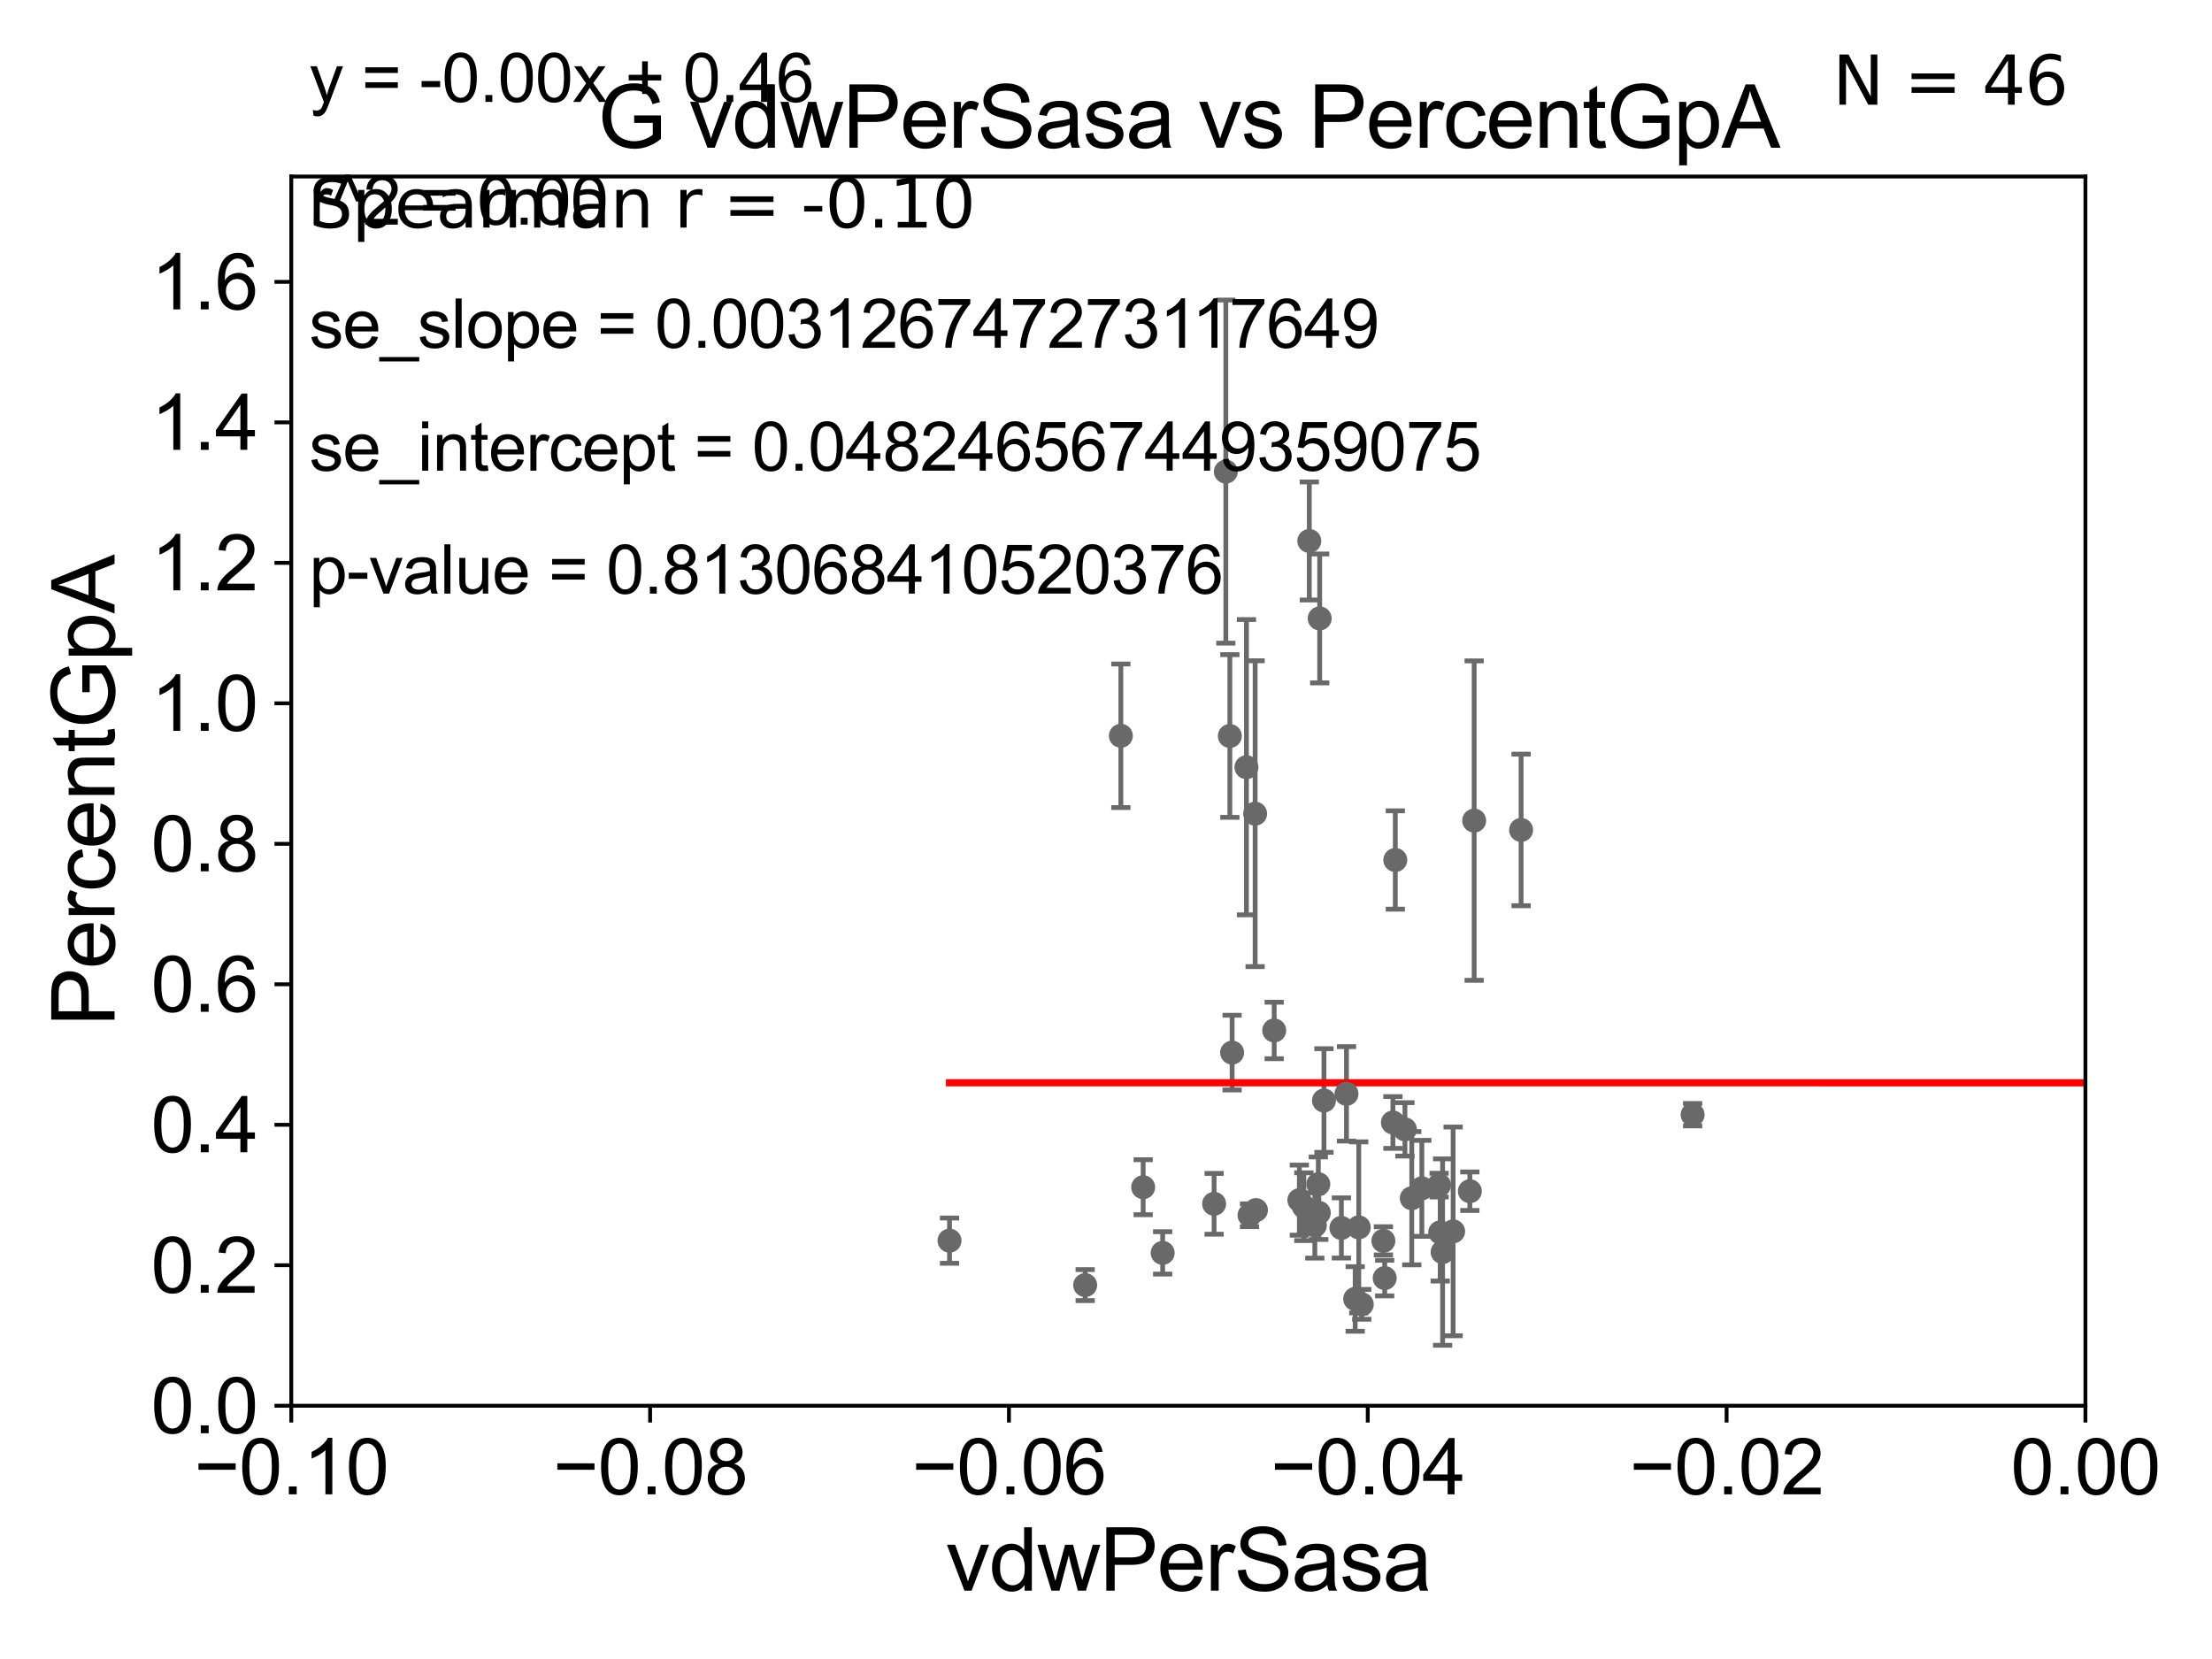 <?xml version="1.0" encoding="utf-8" standalone="no"?>
<!DOCTYPE svg PUBLIC "-//W3C//DTD SVG 1.1//EN"
  "http://www.w3.org/Graphics/SVG/1.1/DTD/svg11.dtd">
<svg xmlns:xlink="http://www.w3.org/1999/xlink" width="460.8pt" height="345.6pt" viewBox="0 0 460.8 345.6" xmlns="http://www.w3.org/2000/svg" version="1.1">
 <defs>
  <style type="text/css">*{stroke-linejoin: round; stroke-linecap: butt}</style>
 </defs>
 <g id="figure_1">
  <g id="patch_1">
   <path d="M 0 345.6 
L 460.8 345.6 
L 460.8 0 
L 0 0 
z
" style="fill: #ffffff"/>
  </g>
  <g id="axes_1">
   <g id="patch_2">
    <path d="M 60.68 292.84 
L 434.43 292.84 
L 434.43 36.775 
L 60.68 36.775 
z
" style="fill: #ffffff"/>
   </g>
   <g id="PathCollection_1">
    <defs>
     <path id="me164bcb20d" d="M 0 1.118 
C 0.297 1.118 0.581 1 0.791 0.791 
C 1 0.581 1.118 0.297 1.118 0 
C 1.118 -0.297 1 -0.581 0.791 -0.791 
C 0.581 -1 0.297 -1.118 0 -1.118 
C -0.297 -1.118 -0.581 -1 -0.791 -0.791 
C -1 -0.581 -1.118 -0.297 -1.118 0 
C -1.118 0.297 -1 0.581 -0.791 0.791 
C -0.581 1 -0.297 1.118 0 1.118 
z
" style="stroke: #696969"/>
    </defs>
    <g clip-path="url(#pc630a57ea1)">
     <use xlink:href="#me164bcb20d" x="197.802" y="258.452" style="fill: #696969; stroke: #696969"/>
     <use xlink:href="#me164bcb20d" x="307.096" y="170.946" style="fill: #696969; stroke: #696969"/>
     <use xlink:href="#me164bcb20d" x="274.731" y="252.65" style="fill: #696969; stroke: #696969"/>
     <use xlink:href="#me164bcb20d" x="302.714" y="256.522" style="fill: #696969; stroke: #696969"/>
     <use xlink:href="#me164bcb20d" x="261.466" y="169.507" style="fill: #696969; stroke: #696969"/>
     <use xlink:href="#me164bcb20d" x="270.68" y="250.009" style="fill: #696969; stroke: #696969"/>
     <use xlink:href="#me164bcb20d" x="300.522" y="260.834" style="fill: #696969; stroke: #696969"/>
     <use xlink:href="#me164bcb20d" x="282.309" y="270.59" style="fill: #696969; stroke: #696969"/>
     <use xlink:href="#me164bcb20d" x="280.495" y="227.866" style="fill: #696969; stroke: #696969"/>
     <use xlink:href="#me164bcb20d" x="252.921" y="250.776" style="fill: #696969; stroke: #696969"/>
     <use xlink:href="#me164bcb20d" x="283.681" y="271.722" style="fill: #696969; stroke: #696969"/>
     <use xlink:href="#me164bcb20d" x="294.098" y="249.613" style="fill: #696969; stroke: #696969"/>
     <use xlink:href="#me164bcb20d" x="271.618" y="251.376" style="fill: #696969; stroke: #696969"/>
     <use xlink:href="#me164bcb20d" x="288.458" y="266.248" style="fill: #696969; stroke: #696969"/>
     <use xlink:href="#me164bcb20d" x="290.17" y="233.836" style="fill: #696969; stroke: #696969"/>
     <use xlink:href="#me164bcb20d" x="226.061" y="267.707" style="fill: #696969; stroke: #696969"/>
     <use xlink:href="#me164bcb20d" x="242.205" y="261.002" style="fill: #696969; stroke: #696969"/>
     <use xlink:href="#me164bcb20d" x="256.672" y="219.277" style="fill: #696969; stroke: #696969"/>
     <use xlink:href="#me164bcb20d" x="33178.6" y="225.424" style="fill: #696969; stroke: #696969"/>
     <use xlink:href="#me164bcb20d" x="33178.6" y="187.333" style="fill: #696969; stroke: #696969"/>
     <use xlink:href="#me164bcb20d" x="290.668" y="179.153" style="fill: #696969; stroke: #696969"/>
     <use xlink:href="#me164bcb20d" x="352.604" y="232.212" style="fill: #696969; stroke: #696969"/>
     <use xlink:href="#me164bcb20d" x="299.791" y="246.885" style="fill: #696969; stroke: #696969"/>
     <use xlink:href="#me164bcb20d" x="296.196" y="247.556" style="fill: #696969; stroke: #696969"/>
     <use xlink:href="#me164bcb20d" x="279.437" y="255.803" style="fill: #696969; stroke: #696969"/>
     <use xlink:href="#me164bcb20d" x="274.629" y="246.685" style="fill: #696969; stroke: #696969"/>
     <use xlink:href="#me164bcb20d" x="316.872" y="172.893" style="fill: #696969; stroke: #696969"/>
     <use xlink:href="#me164bcb20d" x="292.674" y="235.267" style="fill: #696969; stroke: #696969"/>
     <use xlink:href="#me164bcb20d" x="283.054" y="255.685" style="fill: #696969; stroke: #696969"/>
     <use xlink:href="#me164bcb20d" x="260.3" y="253.157" style="fill: #696969; stroke: #696969"/>
     <use xlink:href="#me164bcb20d" x="275.807" y="229.259" style="fill: #696969; stroke: #696969"/>
     <use xlink:href="#me164bcb20d" x="273.904" y="255.283" style="fill: #696969; stroke: #696969"/>
     <use xlink:href="#me164bcb20d" x="300.019" y="256.723" style="fill: #696969; stroke: #696969"/>
     <use xlink:href="#me164bcb20d" x="261.639" y="252.081" style="fill: #696969; stroke: #696969"/>
     <use xlink:href="#me164bcb20d" x="306.197" y="248.15" style="fill: #696969; stroke: #696969"/>
     <use xlink:href="#me164bcb20d" x="33178.6" y="249.706" style="fill: #696969; stroke: #696969"/>
     <use xlink:href="#me164bcb20d" x="33178.6" y="168.942" style="fill: #696969; stroke: #696969"/>
     <use xlink:href="#me164bcb20d" x="233.496" y="153.276" style="fill: #696969; stroke: #696969"/>
     <use xlink:href="#me164bcb20d" x="238.143" y="247.319" style="fill: #696969; stroke: #696969"/>
     <use xlink:href="#me164bcb20d" x="288.184" y="258.487" style="fill: #696969; stroke: #696969"/>
     <use xlink:href="#me164bcb20d" x="274.915" y="128.83" style="fill: #696969; stroke: #696969"/>
     <use xlink:href="#me164bcb20d" x="272.752" y="112.694" style="fill: #696969; stroke: #696969"/>
     <use xlink:href="#me164bcb20d" x="255.366" y="98.244" style="fill: #696969; stroke: #696969"/>
     <use xlink:href="#me164bcb20d" x="259.658" y="159.824" style="fill: #696969; stroke: #696969"/>
     <use xlink:href="#me164bcb20d" x="265.438" y="214.664" style="fill: #696969; stroke: #696969"/>
     <use xlink:href="#me164bcb20d" x="256.2" y="153.321" style="fill: #696969; stroke: #696969"/>
    </g>
   </g>
   <g id="matplotlib.axis_1">
    <g id="xtick_1">
     <g id="line2d_1">
      <defs>
       <path id="m6cb8f61466" d="M 0 0 
L 0 3.5 
" style="stroke: #000000; stroke-width: 0.8"/>
      </defs>
      <g>
       <use xlink:href="#m6cb8f61466" x="60.68" y="292.84" style="stroke: #000000; stroke-width: 0.8"/>
      </g>
     </g>
     <g id="text_1">
      <!-- −0.10 -->
      <g transform="translate(40.439 311.293)scale(0.16 -0.16)">
       <defs>
        <path id="ArialMT-2212" d="M 3381 1997 
L 356 1997 
L 356 2522 
L 3381 2522 
L 3381 1997 
z
" transform="scale(0.016)"/>
        <path id="ArialMT-30" d="M 266 2259 
Q 266 3072 433 3567 
Q 600 4063 929 4331 
Q 1259 4600 1759 4600 
Q 2128 4600 2406 4451 
Q 2684 4303 2865 4023 
Q 3047 3744 3150 3342 
Q 3253 2941 3253 2259 
Q 3253 1453 3087 958 
Q 2922 463 2592 192 
Q 2263 -78 1759 -78 
Q 1097 -78 719 397 
Q 266 969 266 2259 
z
M 844 2259 
Q 844 1131 1108 757 
Q 1372 384 1759 384 
Q 2147 384 2411 759 
Q 2675 1134 2675 2259 
Q 2675 3391 2411 3762 
Q 2147 4134 1753 4134 
Q 1366 4134 1134 3806 
Q 844 3388 844 2259 
z
" transform="scale(0.016)"/>
        <path id="ArialMT-2e" d="M 581 0 
L 581 641 
L 1222 641 
L 1222 0 
L 581 0 
z
" transform="scale(0.016)"/>
        <path id="ArialMT-31" d="M 2384 0 
L 1822 0 
L 1822 3584 
Q 1619 3391 1289 3197 
Q 959 3003 697 2906 
L 697 3450 
Q 1169 3672 1522 3987 
Q 1875 4303 2022 4600 
L 2384 4600 
L 2384 0 
z
" transform="scale(0.016)"/>
       </defs>
       <use xlink:href="#ArialMT-2212"/>
       <use xlink:href="#ArialMT-30" x="58.398"/>
       <use xlink:href="#ArialMT-2e" x="114.014"/>
       <use xlink:href="#ArialMT-31" x="141.797"/>
       <use xlink:href="#ArialMT-30" x="197.412"/>
      </g>
     </g>
    </g>
    <g id="xtick_2">
     <g id="line2d_2">
      <g>
       <use xlink:href="#m6cb8f61466" x="135.43" y="292.84" style="stroke: #000000; stroke-width: 0.8"/>
      </g>
     </g>
     <g id="text_2">
      <!-- −0.08 -->
      <g transform="translate(115.189 311.293)scale(0.16 -0.16)">
       <defs>
        <path id="ArialMT-38" d="M 1131 2484 
Q 781 2613 612 2850 
Q 444 3088 444 3419 
Q 444 3919 803 4259 
Q 1163 4600 1759 4600 
Q 2359 4600 2725 4251 
Q 3091 3903 3091 3403 
Q 3091 3084 2923 2848 
Q 2756 2613 2416 2484 
Q 2838 2347 3058 2040 
Q 3278 1734 3278 1309 
Q 3278 722 2862 322 
Q 2447 -78 1769 -78 
Q 1091 -78 675 323 
Q 259 725 259 1325 
Q 259 1772 486 2073 
Q 713 2375 1131 2484 
z
M 1019 3438 
Q 1019 3113 1228 2906 
Q 1438 2700 1772 2700 
Q 2097 2700 2305 2904 
Q 2513 3109 2513 3406 
Q 2513 3716 2298 3927 
Q 2084 4138 1766 4138 
Q 1444 4138 1231 3931 
Q 1019 3725 1019 3438 
z
M 838 1322 
Q 838 1081 952 856 
Q 1066 631 1291 507 
Q 1516 384 1775 384 
Q 2178 384 2440 643 
Q 2703 903 2703 1303 
Q 2703 1709 2433 1975 
Q 2163 2241 1756 2241 
Q 1359 2241 1098 1978 
Q 838 1716 838 1322 
z
" transform="scale(0.016)"/>
       </defs>
       <use xlink:href="#ArialMT-2212"/>
       <use xlink:href="#ArialMT-30" x="58.398"/>
       <use xlink:href="#ArialMT-2e" x="114.014"/>
       <use xlink:href="#ArialMT-30" x="141.797"/>
       <use xlink:href="#ArialMT-38" x="197.412"/>
      </g>
     </g>
    </g>
    <g id="xtick_3">
     <g id="line2d_3">
      <g>
       <use xlink:href="#m6cb8f61466" x="210.18" y="292.84" style="stroke: #000000; stroke-width: 0.8"/>
      </g>
     </g>
     <g id="text_3">
      <!-- −0.06 -->
      <g transform="translate(189.939 311.293)scale(0.16 -0.16)">
       <defs>
        <path id="ArialMT-36" d="M 3184 3459 
L 2625 3416 
Q 2550 3747 2413 3897 
Q 2184 4138 1850 4138 
Q 1581 4138 1378 3988 
Q 1113 3794 959 3422 
Q 806 3050 800 2363 
Q 1003 2672 1297 2822 
Q 1591 2972 1913 2972 
Q 2475 2972 2870 2558 
Q 3266 2144 3266 1488 
Q 3266 1056 3080 686 
Q 2894 316 2569 119 
Q 2244 -78 1831 -78 
Q 1128 -78 684 439 
Q 241 956 241 2144 
Q 241 3472 731 4075 
Q 1159 4600 1884 4600 
Q 2425 4600 2770 4297 
Q 3116 3994 3184 3459 
z
M 888 1484 
Q 888 1194 1011 928 
Q 1134 663 1356 523 
Q 1578 384 1822 384 
Q 2178 384 2434 671 
Q 2691 959 2691 1453 
Q 2691 1928 2437 2201 
Q 2184 2475 1800 2475 
Q 1419 2475 1153 2201 
Q 888 1928 888 1484 
z
" transform="scale(0.016)"/>
       </defs>
       <use xlink:href="#ArialMT-2212"/>
       <use xlink:href="#ArialMT-30" x="58.398"/>
       <use xlink:href="#ArialMT-2e" x="114.014"/>
       <use xlink:href="#ArialMT-30" x="141.797"/>
       <use xlink:href="#ArialMT-36" x="197.412"/>
      </g>
     </g>
    </g>
    <g id="xtick_4">
     <g id="line2d_4">
      <g>
       <use xlink:href="#m6cb8f61466" x="284.93" y="292.84" style="stroke: #000000; stroke-width: 0.8"/>
      </g>
     </g>
     <g id="text_4">
      <!-- −0.04 -->
      <g transform="translate(264.689 311.293)scale(0.16 -0.16)">
       <defs>
        <path id="ArialMT-34" d="M 2069 0 
L 2069 1097 
L 81 1097 
L 81 1613 
L 2172 4581 
L 2631 4581 
L 2631 1613 
L 3250 1613 
L 3250 1097 
L 2631 1097 
L 2631 0 
L 2069 0 
z
M 2069 1613 
L 2069 3678 
L 634 1613 
L 2069 1613 
z
" transform="scale(0.016)"/>
       </defs>
       <use xlink:href="#ArialMT-2212"/>
       <use xlink:href="#ArialMT-30" x="58.398"/>
       <use xlink:href="#ArialMT-2e" x="114.014"/>
       <use xlink:href="#ArialMT-30" x="141.797"/>
       <use xlink:href="#ArialMT-34" x="197.412"/>
      </g>
     </g>
    </g>
    <g id="xtick_5">
     <g id="line2d_5">
      <g>
       <use xlink:href="#m6cb8f61466" x="359.68" y="292.84" style="stroke: #000000; stroke-width: 0.8"/>
      </g>
     </g>
     <g id="text_5">
      <!-- −0.02 -->
      <g transform="translate(339.439 311.293)scale(0.16 -0.16)">
       <defs>
        <path id="ArialMT-32" d="M 3222 541 
L 3222 0 
L 194 0 
Q 188 203 259 391 
Q 375 700 629 1000 
Q 884 1300 1366 1694 
Q 2113 2306 2375 2664 
Q 2638 3022 2638 3341 
Q 2638 3675 2398 3904 
Q 2159 4134 1775 4134 
Q 1369 4134 1125 3890 
Q 881 3647 878 3216 
L 300 3275 
Q 359 3922 746 4261 
Q 1134 4600 1788 4600 
Q 2447 4600 2831 4234 
Q 3216 3869 3216 3328 
Q 3216 3053 3103 2787 
Q 2991 2522 2730 2228 
Q 2469 1934 1863 1422 
Q 1356 997 1212 845 
Q 1069 694 975 541 
L 3222 541 
z
" transform="scale(0.016)"/>
       </defs>
       <use xlink:href="#ArialMT-2212"/>
       <use xlink:href="#ArialMT-30" x="58.398"/>
       <use xlink:href="#ArialMT-2e" x="114.014"/>
       <use xlink:href="#ArialMT-30" x="141.797"/>
       <use xlink:href="#ArialMT-32" x="197.412"/>
      </g>
     </g>
    </g>
    <g id="xtick_6">
     <g id="line2d_6">
      <g>
       <use xlink:href="#m6cb8f61466" x="434.43" y="292.84" style="stroke: #000000; stroke-width: 0.8"/>
      </g>
     </g>
     <g id="text_6">
      <!-- 0.00 -->
      <g transform="translate(418.861 311.293)scale(0.16 -0.16)">
       <use xlink:href="#ArialMT-30"/>
       <use xlink:href="#ArialMT-2e" x="55.615"/>
       <use xlink:href="#ArialMT-30" x="83.398"/>
       <use xlink:href="#ArialMT-30" x="139.014"/>
      </g>
     </g>
    </g>
    <g id="text_7">
     <!-- vdwPerSasa -->
     <g transform="translate(197.033 331.357)scale(0.18 -0.18)">
      <defs>
       <path id="ArialMT-76" d="M 1344 0 
L 81 3319 
L 675 3319 
L 1388 1331 
Q 1503 1009 1600 663 
Q 1675 925 1809 1294 
L 2547 3319 
L 3125 3319 
L 1869 0 
L 1344 0 
z
" transform="scale(0.016)"/>
       <path id="ArialMT-64" d="M 2575 0 
L 2575 419 
Q 2259 -75 1647 -75 
Q 1250 -75 917 144 
Q 584 363 401 755 
Q 219 1147 219 1656 
Q 219 2153 384 2558 
Q 550 2963 881 3178 
Q 1213 3394 1622 3394 
Q 1922 3394 2156 3267 
Q 2391 3141 2538 2938 
L 2538 4581 
L 3097 4581 
L 3097 0 
L 2575 0 
z
M 797 1656 
Q 797 1019 1065 703 
Q 1334 388 1700 388 
Q 2069 388 2326 689 
Q 2584 991 2584 1609 
Q 2584 2291 2321 2609 
Q 2059 2928 1675 2928 
Q 1300 2928 1048 2622 
Q 797 2316 797 1656 
z
" transform="scale(0.016)"/>
       <path id="ArialMT-77" d="M 1034 0 
L 19 3319 
L 600 3319 
L 1128 1403 
L 1325 691 
Q 1338 744 1497 1375 
L 2025 3319 
L 2603 3319 
L 3100 1394 
L 3266 759 
L 3456 1400 
L 4025 3319 
L 4572 3319 
L 3534 0 
L 2950 0 
L 2422 1988 
L 2294 2553 
L 1622 0 
L 1034 0 
z
" transform="scale(0.016)"/>
       <path id="ArialMT-50" d="M 494 0 
L 494 4581 
L 2222 4581 
Q 2678 4581 2919 4538 
Q 3256 4481 3484 4323 
Q 3713 4166 3852 3881 
Q 3991 3597 3991 3256 
Q 3991 2672 3619 2267 
Q 3247 1863 2275 1863 
L 1100 1863 
L 1100 0 
L 494 0 
z
M 1100 2403 
L 2284 2403 
Q 2872 2403 3119 2622 
Q 3366 2841 3366 3238 
Q 3366 3525 3220 3729 
Q 3075 3934 2838 4000 
Q 2684 4041 2272 4041 
L 1100 4041 
L 1100 2403 
z
" transform="scale(0.016)"/>
       <path id="ArialMT-65" d="M 2694 1069 
L 3275 997 
Q 3138 488 2766 206 
Q 2394 -75 1816 -75 
Q 1088 -75 661 373 
Q 234 822 234 1631 
Q 234 2469 665 2931 
Q 1097 3394 1784 3394 
Q 2450 3394 2872 2941 
Q 3294 2488 3294 1666 
Q 3294 1616 3291 1516 
L 816 1516 
Q 847 969 1125 678 
Q 1403 388 1819 388 
Q 2128 388 2347 550 
Q 2566 713 2694 1069 
z
M 847 1978 
L 2700 1978 
Q 2663 2397 2488 2606 
Q 2219 2931 1791 2931 
Q 1403 2931 1139 2672 
Q 875 2413 847 1978 
z
" transform="scale(0.016)"/>
       <path id="ArialMT-72" d="M 416 0 
L 416 3319 
L 922 3319 
L 922 2816 
Q 1116 3169 1280 3281 
Q 1444 3394 1641 3394 
Q 1925 3394 2219 3213 
L 2025 2691 
Q 1819 2813 1613 2813 
Q 1428 2813 1281 2702 
Q 1134 2591 1072 2394 
Q 978 2094 978 1738 
L 978 0 
L 416 0 
z
" transform="scale(0.016)"/>
       <path id="ArialMT-53" d="M 288 1472 
L 859 1522 
Q 900 1178 1048 958 
Q 1197 738 1509 602 
Q 1822 466 2213 466 
Q 2559 466 2825 569 
Q 3091 672 3220 851 
Q 3350 1031 3350 1244 
Q 3350 1459 3225 1620 
Q 3100 1781 2813 1891 
Q 2628 1963 1997 2114 
Q 1366 2266 1113 2400 
Q 784 2572 623 2826 
Q 463 3081 463 3397 
Q 463 3744 659 4045 
Q 856 4347 1234 4503 
Q 1613 4659 2075 4659 
Q 2584 4659 2973 4495 
Q 3363 4331 3572 4012 
Q 3781 3694 3797 3291 
L 3216 3247 
Q 3169 3681 2898 3903 
Q 2628 4125 2100 4125 
Q 1550 4125 1298 3923 
Q 1047 3722 1047 3438 
Q 1047 3191 1225 3031 
Q 1400 2872 2139 2705 
Q 2878 2538 3153 2413 
Q 3553 2228 3743 1945 
Q 3934 1663 3934 1294 
Q 3934 928 3725 604 
Q 3516 281 3123 101 
Q 2731 -78 2241 -78 
Q 1619 -78 1198 103 
Q 778 284 539 648 
Q 300 1013 288 1472 
z
" transform="scale(0.016)"/>
       <path id="ArialMT-61" d="M 2588 409 
Q 2275 144 1986 34 
Q 1697 -75 1366 -75 
Q 819 -75 525 192 
Q 231 459 231 875 
Q 231 1119 342 1320 
Q 453 1522 633 1644 
Q 813 1766 1038 1828 
Q 1203 1872 1538 1913 
Q 2219 1994 2541 2106 
Q 2544 2222 2544 2253 
Q 2544 2597 2384 2738 
Q 2169 2928 1744 2928 
Q 1347 2928 1158 2789 
Q 969 2650 878 2297 
L 328 2372 
Q 403 2725 575 2942 
Q 747 3159 1072 3276 
Q 1397 3394 1825 3394 
Q 2250 3394 2515 3294 
Q 2781 3194 2906 3042 
Q 3031 2891 3081 2659 
Q 3109 2516 3109 2141 
L 3109 1391 
Q 3109 606 3145 398 
Q 3181 191 3288 0 
L 2700 0 
Q 2613 175 2588 409 
z
M 2541 1666 
Q 2234 1541 1622 1453 
Q 1275 1403 1131 1340 
Q 988 1278 909 1158 
Q 831 1038 831 891 
Q 831 666 1001 516 
Q 1172 366 1500 366 
Q 1825 366 2078 508 
Q 2331 650 2450 897 
Q 2541 1088 2541 1459 
L 2541 1666 
z
" transform="scale(0.016)"/>
       <path id="ArialMT-73" d="M 197 991 
L 753 1078 
Q 800 744 1014 566 
Q 1228 388 1613 388 
Q 2000 388 2187 545 
Q 2375 703 2375 916 
Q 2375 1106 2209 1216 
Q 2094 1291 1634 1406 
Q 1016 1563 777 1677 
Q 538 1791 414 1992 
Q 291 2194 291 2438 
Q 291 2659 392 2848 
Q 494 3038 669 3163 
Q 800 3259 1026 3326 
Q 1253 3394 1513 3394 
Q 1903 3394 2198 3281 
Q 2494 3169 2634 2976 
Q 2775 2784 2828 2463 
L 2278 2388 
Q 2241 2644 2061 2787 
Q 1881 2931 1553 2931 
Q 1166 2931 1000 2803 
Q 834 2675 834 2503 
Q 834 2394 903 2306 
Q 972 2216 1119 2156 
Q 1203 2125 1616 2013 
Q 2213 1853 2448 1751 
Q 2684 1650 2818 1456 
Q 2953 1263 2953 975 
Q 2953 694 2789 445 
Q 2625 197 2315 61 
Q 2006 -75 1616 -75 
Q 969 -75 630 194 
Q 291 463 197 991 
z
" transform="scale(0.016)"/>
      </defs>
      <use xlink:href="#ArialMT-76"/>
      <use xlink:href="#ArialMT-64" x="50"/>
      <use xlink:href="#ArialMT-77" x="105.615"/>
      <use xlink:href="#ArialMT-50" x="177.832"/>
      <use xlink:href="#ArialMT-65" x="244.531"/>
      <use xlink:href="#ArialMT-72" x="300.146"/>
      <use xlink:href="#ArialMT-53" x="333.447"/>
      <use xlink:href="#ArialMT-61" x="400.146"/>
      <use xlink:href="#ArialMT-73" x="455.762"/>
      <use xlink:href="#ArialMT-61" x="505.762"/>
     </g>
    </g>
   </g>
   <g id="matplotlib.axis_2">
    <g id="ytick_1">
     <g id="line2d_7">
      <defs>
       <path id="m90e2797611" d="M 0 0 
L -3.5 0 
" style="stroke: #000000; stroke-width: 0.8"/>
      </defs>
      <g>
       <use xlink:href="#m90e2797611" x="60.68" y="292.84" style="stroke: #000000; stroke-width: 0.8"/>
      </g>
     </g>
     <g id="text_8">
      <!-- 0.0 -->
      <g transform="translate(31.44 298.566)scale(0.16 -0.16)">
       <use xlink:href="#ArialMT-30"/>
       <use xlink:href="#ArialMT-2e" x="55.615"/>
       <use xlink:href="#ArialMT-30" x="83.398"/>
      </g>
     </g>
    </g>
    <g id="ytick_2">
     <g id="line2d_8">
      <g>
       <use xlink:href="#m90e2797611" x="60.68" y="263.575" style="stroke: #000000; stroke-width: 0.8"/>
      </g>
     </g>
     <g id="text_9">
      <!-- 0.2 -->
      <g transform="translate(31.44 269.302)scale(0.16 -0.16)">
       <use xlink:href="#ArialMT-30"/>
       <use xlink:href="#ArialMT-2e" x="55.615"/>
       <use xlink:href="#ArialMT-32" x="83.398"/>
      </g>
     </g>
    </g>
    <g id="ytick_3">
     <g id="line2d_9">
      <g>
       <use xlink:href="#m90e2797611" x="60.68" y="234.311" style="stroke: #000000; stroke-width: 0.8"/>
      </g>
     </g>
     <g id="text_10">
      <!-- 0.4 -->
      <g transform="translate(31.44 240.037)scale(0.16 -0.16)">
       <use xlink:href="#ArialMT-30"/>
       <use xlink:href="#ArialMT-2e" x="55.615"/>
       <use xlink:href="#ArialMT-34" x="83.398"/>
      </g>
     </g>
    </g>
    <g id="ytick_4">
     <g id="line2d_10">
      <g>
       <use xlink:href="#m90e2797611" x="60.68" y="205.046" style="stroke: #000000; stroke-width: 0.8"/>
      </g>
     </g>
     <g id="text_11">
      <!-- 0.6 -->
      <g transform="translate(31.44 210.772)scale(0.16 -0.16)">
       <use xlink:href="#ArialMT-30"/>
       <use xlink:href="#ArialMT-2e" x="55.615"/>
       <use xlink:href="#ArialMT-36" x="83.398"/>
      </g>
     </g>
    </g>
    <g id="ytick_5">
     <g id="line2d_11">
      <g>
       <use xlink:href="#m90e2797611" x="60.68" y="175.782" style="stroke: #000000; stroke-width: 0.8"/>
      </g>
     </g>
     <g id="text_12">
      <!-- 0.8 -->
      <g transform="translate(31.44 181.508)scale(0.16 -0.16)">
       <use xlink:href="#ArialMT-30"/>
       <use xlink:href="#ArialMT-2e" x="55.615"/>
       <use xlink:href="#ArialMT-38" x="83.398"/>
      </g>
     </g>
    </g>
    <g id="ytick_6">
     <g id="line2d_12">
      <g>
       <use xlink:href="#m90e2797611" x="60.68" y="146.517" style="stroke: #000000; stroke-width: 0.8"/>
      </g>
     </g>
     <g id="text_13">
      <!-- 1.0 -->
      <g transform="translate(31.44 152.243)scale(0.16 -0.16)">
       <use xlink:href="#ArialMT-31"/>
       <use xlink:href="#ArialMT-2e" x="55.615"/>
       <use xlink:href="#ArialMT-30" x="83.398"/>
      </g>
     </g>
    </g>
    <g id="ytick_7">
     <g id="line2d_13">
      <g>
       <use xlink:href="#m90e2797611" x="60.68" y="117.252" style="stroke: #000000; stroke-width: 0.8"/>
      </g>
     </g>
     <g id="text_14">
      <!-- 1.2 -->
      <g transform="translate(31.44 122.979)scale(0.16 -0.16)">
       <use xlink:href="#ArialMT-31"/>
       <use xlink:href="#ArialMT-2e" x="55.615"/>
       <use xlink:href="#ArialMT-32" x="83.398"/>
      </g>
     </g>
    </g>
    <g id="ytick_8">
     <g id="line2d_14">
      <g>
       <use xlink:href="#m90e2797611" x="60.68" y="87.988" style="stroke: #000000; stroke-width: 0.8"/>
      </g>
     </g>
     <g id="text_15">
      <!-- 1.4 -->
      <g transform="translate(31.44 93.714)scale(0.16 -0.16)">
       <use xlink:href="#ArialMT-31"/>
       <use xlink:href="#ArialMT-2e" x="55.615"/>
       <use xlink:href="#ArialMT-34" x="83.398"/>
      </g>
     </g>
    </g>
    <g id="ytick_9">
     <g id="line2d_15">
      <g>
       <use xlink:href="#m90e2797611" x="60.68" y="58.723" style="stroke: #000000; stroke-width: 0.8"/>
      </g>
     </g>
     <g id="text_16">
      <!-- 1.6 -->
      <g transform="translate(31.44 64.45)scale(0.16 -0.16)">
       <use xlink:href="#ArialMT-31"/>
       <use xlink:href="#ArialMT-2e" x="55.615"/>
       <use xlink:href="#ArialMT-36" x="83.398"/>
      </g>
     </g>
    </g>
    <g id="text_17">
     <!-- PercentGpA -->
     <g transform="translate(23.863 213.831)rotate(-90)scale(0.18 -0.18)">
      <defs>
       <path id="ArialMT-63" d="M 2588 1216 
L 3141 1144 
Q 3050 572 2676 248 
Q 2303 -75 1759 -75 
Q 1078 -75 664 370 
Q 250 816 250 1647 
Q 250 2184 428 2587 
Q 606 2991 970 3192 
Q 1334 3394 1763 3394 
Q 2303 3394 2647 3120 
Q 2991 2847 3088 2344 
L 2541 2259 
Q 2463 2594 2264 2762 
Q 2066 2931 1784 2931 
Q 1359 2931 1093 2626 
Q 828 2322 828 1663 
Q 828 994 1084 691 
Q 1341 388 1753 388 
Q 2084 388 2306 591 
Q 2528 794 2588 1216 
z
" transform="scale(0.016)"/>
       <path id="ArialMT-6e" d="M 422 0 
L 422 3319 
L 928 3319 
L 928 2847 
Q 1294 3394 1984 3394 
Q 2284 3394 2536 3286 
Q 2788 3178 2913 3003 
Q 3038 2828 3088 2588 
Q 3119 2431 3119 2041 
L 3119 0 
L 2556 0 
L 2556 2019 
Q 2556 2363 2490 2533 
Q 2425 2703 2258 2804 
Q 2091 2906 1866 2906 
Q 1506 2906 1245 2678 
Q 984 2450 984 1813 
L 984 0 
L 422 0 
z
" transform="scale(0.016)"/>
       <path id="ArialMT-74" d="M 1650 503 
L 1731 6 
Q 1494 -44 1306 -44 
Q 1000 -44 831 53 
Q 663 150 594 308 
Q 525 466 525 972 
L 525 2881 
L 113 2881 
L 113 3319 
L 525 3319 
L 525 4141 
L 1084 4478 
L 1084 3319 
L 1650 3319 
L 1650 2881 
L 1084 2881 
L 1084 941 
Q 1084 700 1114 631 
Q 1144 563 1211 522 
Q 1278 481 1403 481 
Q 1497 481 1650 503 
z
" transform="scale(0.016)"/>
       <path id="ArialMT-47" d="M 2638 1797 
L 2638 2334 
L 4578 2338 
L 4578 638 
Q 4131 281 3656 101 
Q 3181 -78 2681 -78 
Q 2006 -78 1454 211 
Q 903 500 622 1047 
Q 341 1594 341 2269 
Q 341 2938 620 3517 
Q 900 4097 1425 4378 
Q 1950 4659 2634 4659 
Q 3131 4659 3532 4498 
Q 3934 4338 4162 4050 
Q 4391 3763 4509 3300 
L 3963 3150 
Q 3859 3500 3706 3700 
Q 3553 3900 3268 4020 
Q 2984 4141 2638 4141 
Q 2222 4141 1919 4014 
Q 1616 3888 1430 3681 
Q 1244 3475 1141 3228 
Q 966 2803 966 2306 
Q 966 1694 1177 1281 
Q 1388 869 1791 669 
Q 2194 469 2647 469 
Q 3041 469 3416 620 
Q 3791 772 3984 944 
L 3984 1797 
L 2638 1797 
z
" transform="scale(0.016)"/>
       <path id="ArialMT-70" d="M 422 -1272 
L 422 3319 
L 934 3319 
L 934 2888 
Q 1116 3141 1344 3267 
Q 1572 3394 1897 3394 
Q 2322 3394 2647 3175 
Q 2972 2956 3137 2557 
Q 3303 2159 3303 1684 
Q 3303 1175 3120 767 
Q 2938 359 2589 142 
Q 2241 -75 1856 -75 
Q 1575 -75 1351 44 
Q 1128 163 984 344 
L 984 -1272 
L 422 -1272 
z
M 931 1641 
Q 931 1000 1190 694 
Q 1450 388 1819 388 
Q 2194 388 2461 705 
Q 2728 1022 2728 1688 
Q 2728 2322 2467 2637 
Q 2206 2953 1844 2953 
Q 1484 2953 1207 2617 
Q 931 2281 931 1641 
z
" transform="scale(0.016)"/>
       <path id="ArialMT-41" d="M -9 0 
L 1750 4581 
L 2403 4581 
L 4278 0 
L 3588 0 
L 3053 1388 
L 1138 1388 
L 634 0 
L -9 0 
z
M 1313 1881 
L 2866 1881 
L 2388 3150 
Q 2169 3728 2063 4100 
Q 1975 3659 1816 3225 
L 1313 1881 
z
" transform="scale(0.016)"/>
      </defs>
      <use xlink:href="#ArialMT-50"/>
      <use xlink:href="#ArialMT-65" x="66.699"/>
      <use xlink:href="#ArialMT-72" x="122.314"/>
      <use xlink:href="#ArialMT-63" x="155.615"/>
      <use xlink:href="#ArialMT-65" x="205.615"/>
      <use xlink:href="#ArialMT-6e" x="261.23"/>
      <use xlink:href="#ArialMT-74" x="316.846"/>
      <use xlink:href="#ArialMT-47" x="344.629"/>
      <use xlink:href="#ArialMT-70" x="422.412"/>
      <use xlink:href="#ArialMT-41" x="478.027"/>
     </g>
    </g>
   </g>
   <g id="LineCollection_1">
    <path d="M 197.802 263.167 
L 197.802 253.737 
" clip-path="url(#pc630a57ea1)" style="fill: none; stroke: #696969"/>
    <path d="M 307.096 204.216 
L 307.096 137.675 
" clip-path="url(#pc630a57ea1)" style="fill: none; stroke: #696969"/>
    <path d="M 274.731 258.203 
L 274.731 247.098 
" clip-path="url(#pc630a57ea1)" style="fill: none; stroke: #696969"/>
    <path d="M 302.714 278.265 
L 302.714 234.779 
" clip-path="url(#pc630a57ea1)" style="fill: none; stroke: #696969"/>
    <path d="M 261.466 201.362 
L 261.466 137.652 
" clip-path="url(#pc630a57ea1)" style="fill: none; stroke: #696969"/>
    <path d="M 270.68 257.312 
L 270.68 242.705 
" clip-path="url(#pc630a57ea1)" style="fill: none; stroke: #696969"/>
    <path d="M 300.522 280.25 
L 300.522 241.418 
" clip-path="url(#pc630a57ea1)" style="fill: none; stroke: #696969"/>
    <path d="M 282.309 277.318 
L 282.309 263.863 
" clip-path="url(#pc630a57ea1)" style="fill: none; stroke: #696969"/>
    <path d="M 280.495 237.702 
L 280.495 218.03 
" clip-path="url(#pc630a57ea1)" style="fill: none; stroke: #696969"/>
    <path d="M 252.921 257.105 
L 252.921 244.446 
" clip-path="url(#pc630a57ea1)" style="fill: none; stroke: #696969"/>
    <path d="M 283.681 274.828 
L 283.681 268.615 
" clip-path="url(#pc630a57ea1)" style="fill: none; stroke: #696969"/>
    <path d="M 294.098 263.493 
L 294.098 235.733 
" clip-path="url(#pc630a57ea1)" style="fill: none; stroke: #696969"/>
    <path d="M 271.618 258.437 
L 271.618 244.315 
" clip-path="url(#pc630a57ea1)" style="fill: none; stroke: #696969"/>
    <path d="M 288.458 269.956 
L 288.458 262.541 
" clip-path="url(#pc630a57ea1)" style="fill: none; stroke: #696969"/>
    <path d="M 290.17 239.232 
L 290.17 228.441 
" clip-path="url(#pc630a57ea1)" style="fill: none; stroke: #696969"/>
    <path d="M 226.061 270.937 
L 226.061 264.478 
" clip-path="url(#pc630a57ea1)" style="fill: none; stroke: #696969"/>
    <path d="M 242.205 265.417 
L 242.205 256.587 
" clip-path="url(#pc630a57ea1)" style="fill: none; stroke: #696969"/>
    <path d="M 256.672 227.063 
L 256.672 211.491 
" clip-path="url(#pc630a57ea1)" style="fill: none; stroke: #696969"/>
    <path clip-path="url(#pc630a57ea1)" style="fill: none; stroke: #696969"/>
    <path clip-path="url(#pc630a57ea1)" style="fill: none; stroke: #696969"/>
    <path clip-path="url(#pc630a57ea1)" style="fill: none; stroke: #696969"/>
    <path d="M 290.668 189.393 
L 290.668 168.912 
" clip-path="url(#pc630a57ea1)" style="fill: none; stroke: #696969"/>
    <path d="M 352.604 234.539 
L 352.604 229.884 
" clip-path="url(#pc630a57ea1)" style="fill: none; stroke: #696969"/>
    <path d="M 299.791 249.355 
L 299.791 244.416 
" clip-path="url(#pc630a57ea1)" style="fill: none; stroke: #696969"/>
    <path d="M 296.196 257.55 
L 296.196 237.562 
" clip-path="url(#pc630a57ea1)" style="fill: none; stroke: #696969"/>
    <path d="M 279.437 262.07 
L 279.437 249.537 
" clip-path="url(#pc630a57ea1)" style="fill: none; stroke: #696969"/>
    <path d="M 274.629 252.356 
L 274.629 241.013 
" clip-path="url(#pc630a57ea1)" style="fill: none; stroke: #696969"/>
    <path d="M 316.872 188.684 
L 316.872 157.102 
" clip-path="url(#pc630a57ea1)" style="fill: none; stroke: #696969"/>
    <path d="M 292.674 240.826 
L 292.674 229.709 
" clip-path="url(#pc630a57ea1)" style="fill: none; stroke: #696969"/>
    <path d="M 283.054 273.5 
L 283.054 237.871 
" clip-path="url(#pc630a57ea1)" style="fill: none; stroke: #696969"/>
    <path d="M 260.3 255.535 
L 260.3 250.779 
" clip-path="url(#pc630a57ea1)" style="fill: none; stroke: #696969"/>
    <path d="M 275.807 240.051 
L 275.807 218.466 
" clip-path="url(#pc630a57ea1)" style="fill: none; stroke: #696969"/>
    <path d="M 273.904 262.089 
L 273.904 248.477 
" clip-path="url(#pc630a57ea1)" style="fill: none; stroke: #696969"/>
    <path d="M 300.019 266.86 
L 300.019 246.586 
" clip-path="url(#pc630a57ea1)" style="fill: none; stroke: #696969"/>
    <path d="M 261.639 253.009 
L 261.639 251.154 
" clip-path="url(#pc630a57ea1)" style="fill: none; stroke: #696969"/>
    <path d="M 306.197 252.161 
L 306.197 244.14 
" clip-path="url(#pc630a57ea1)" style="fill: none; stroke: #696969"/>
    <path clip-path="url(#pc630a57ea1)" style="fill: none; stroke: #696969"/>
    <path d="M 233.496 168.229 
L 233.496 138.323 
" clip-path="url(#pc630a57ea1)" style="fill: none; stroke: #696969"/>
    <path d="M 238.143 253.048 
L 238.143 241.591 
" clip-path="url(#pc630a57ea1)" style="fill: none; stroke: #696969"/>
    <path d="M 288.184 261.421 
L 288.184 255.553 
" clip-path="url(#pc630a57ea1)" style="fill: none; stroke: #696969"/>
    <path d="M 274.915 142.256 
L 274.915 115.404 
" clip-path="url(#pc630a57ea1)" style="fill: none; stroke: #696969"/>
    <path d="M 272.752 124.987 
L 272.752 100.401 
" clip-path="url(#pc630a57ea1)" style="fill: none; stroke: #696969"/>
    <path d="M 255.366 133.986 
L 255.366 62.503 
" clip-path="url(#pc630a57ea1)" style="fill: none; stroke: #696969"/>
    <path d="M 259.658 190.579 
L 259.658 129.068 
" clip-path="url(#pc630a57ea1)" style="fill: none; stroke: #696969"/>
    <path d="M 265.438 220.552 
L 265.438 208.777 
" clip-path="url(#pc630a57ea1)" style="fill: none; stroke: #696969"/>
    <path d="M 256.2 170.269 
L 256.2 136.372 
" clip-path="url(#pc630a57ea1)" style="fill: none; stroke: #696969"/>
   </g>
   <g id="line2d_16">
    <defs>
     <path id="mabd94995c4" d="M 2 0 
L -2 -0 
" style="stroke: #696969"/>
    </defs>
    <g clip-path="url(#pc630a57ea1)">
     <use xlink:href="#mabd94995c4" x="197.802" y="263.167" style="fill: #696969; stroke: #696969"/>
     <use xlink:href="#mabd94995c4" x="307.096" y="204.216" style="fill: #696969; stroke: #696969"/>
     <use xlink:href="#mabd94995c4" x="274.731" y="258.203" style="fill: #696969; stroke: #696969"/>
     <use xlink:href="#mabd94995c4" x="302.714" y="278.265" style="fill: #696969; stroke: #696969"/>
     <use xlink:href="#mabd94995c4" x="261.466" y="201.362" style="fill: #696969; stroke: #696969"/>
     <use xlink:href="#mabd94995c4" x="270.68" y="257.312" style="fill: #696969; stroke: #696969"/>
     <use xlink:href="#mabd94995c4" x="300.522" y="280.25" style="fill: #696969; stroke: #696969"/>
     <use xlink:href="#mabd94995c4" x="282.309" y="277.318" style="fill: #696969; stroke: #696969"/>
     <use xlink:href="#mabd94995c4" x="280.495" y="237.702" style="fill: #696969; stroke: #696969"/>
     <use xlink:href="#mabd94995c4" x="252.921" y="257.105" style="fill: #696969; stroke: #696969"/>
     <use xlink:href="#mabd94995c4" x="283.681" y="274.828" style="fill: #696969; stroke: #696969"/>
     <use xlink:href="#mabd94995c4" x="294.098" y="263.493" style="fill: #696969; stroke: #696969"/>
     <use xlink:href="#mabd94995c4" x="271.618" y="258.437" style="fill: #696969; stroke: #696969"/>
     <use xlink:href="#mabd94995c4" x="288.458" y="269.956" style="fill: #696969; stroke: #696969"/>
     <use xlink:href="#mabd94995c4" x="290.17" y="239.232" style="fill: #696969; stroke: #696969"/>
     <use xlink:href="#mabd94995c4" x="226.061" y="270.937" style="fill: #696969; stroke: #696969"/>
     <use xlink:href="#mabd94995c4" x="242.205" y="265.417" style="fill: #696969; stroke: #696969"/>
     <use xlink:href="#mabd94995c4" x="256.672" y="227.063" style="fill: #696969; stroke: #696969"/>
     <use xlink:href="#mabd94995c4" x="33178.6" y="233.114" style="fill: #696969; stroke: #696969"/>
     <use xlink:href="#mabd94995c4" x="33178.6" y="197.17" style="fill: #696969; stroke: #696969"/>
     <use xlink:href="#mabd94995c4" x="290.668" y="189.393" style="fill: #696969; stroke: #696969"/>
     <use xlink:href="#mabd94995c4" x="352.604" y="234.539" style="fill: #696969; stroke: #696969"/>
     <use xlink:href="#mabd94995c4" x="299.791" y="249.355" style="fill: #696969; stroke: #696969"/>
     <use xlink:href="#mabd94995c4" x="296.196" y="257.55" style="fill: #696969; stroke: #696969"/>
     <use xlink:href="#mabd94995c4" x="279.437" y="262.07" style="fill: #696969; stroke: #696969"/>
     <use xlink:href="#mabd94995c4" x="274.629" y="252.356" style="fill: #696969; stroke: #696969"/>
     <use xlink:href="#mabd94995c4" x="316.872" y="188.684" style="fill: #696969; stroke: #696969"/>
     <use xlink:href="#mabd94995c4" x="292.674" y="240.826" style="fill: #696969; stroke: #696969"/>
     <use xlink:href="#mabd94995c4" x="283.054" y="273.5" style="fill: #696969; stroke: #696969"/>
     <use xlink:href="#mabd94995c4" x="260.3" y="255.535" style="fill: #696969; stroke: #696969"/>
     <use xlink:href="#mabd94995c4" x="275.807" y="240.051" style="fill: #696969; stroke: #696969"/>
     <use xlink:href="#mabd94995c4" x="273.904" y="262.089" style="fill: #696969; stroke: #696969"/>
     <use xlink:href="#mabd94995c4" x="300.019" y="266.86" style="fill: #696969; stroke: #696969"/>
     <use xlink:href="#mabd94995c4" x="261.639" y="253.009" style="fill: #696969; stroke: #696969"/>
     <use xlink:href="#mabd94995c4" x="306.197" y="252.161" style="fill: #696969; stroke: #696969"/>
     <use xlink:href="#mabd94995c4" x="33178.6" y="253.602" style="fill: #696969; stroke: #696969"/>
     <use xlink:href="#mabd94995c4" x="33178.6" y="182.153" style="fill: #696969; stroke: #696969"/>
     <use xlink:href="#mabd94995c4" x="233.496" y="168.229" style="fill: #696969; stroke: #696969"/>
     <use xlink:href="#mabd94995c4" x="238.143" y="253.048" style="fill: #696969; stroke: #696969"/>
     <use xlink:href="#mabd94995c4" x="288.184" y="261.421" style="fill: #696969; stroke: #696969"/>
     <use xlink:href="#mabd94995c4" x="274.915" y="142.256" style="fill: #696969; stroke: #696969"/>
     <use xlink:href="#mabd94995c4" x="272.752" y="124.987" style="fill: #696969; stroke: #696969"/>
     <use xlink:href="#mabd94995c4" x="255.366" y="133.986" style="fill: #696969; stroke: #696969"/>
     <use xlink:href="#mabd94995c4" x="259.658" y="190.579" style="fill: #696969; stroke: #696969"/>
     <use xlink:href="#mabd94995c4" x="265.438" y="220.552" style="fill: #696969; stroke: #696969"/>
     <use xlink:href="#mabd94995c4" x="256.2" y="170.269" style="fill: #696969; stroke: #696969"/>
    </g>
   </g>
   <g id="line2d_17">
    <g clip-path="url(#pc630a57ea1)">
     <use xlink:href="#mabd94995c4" x="197.802" y="253.737" style="fill: #696969; stroke: #696969"/>
     <use xlink:href="#mabd94995c4" x="307.096" y="137.675" style="fill: #696969; stroke: #696969"/>
     <use xlink:href="#mabd94995c4" x="274.731" y="247.098" style="fill: #696969; stroke: #696969"/>
     <use xlink:href="#mabd94995c4" x="302.714" y="234.779" style="fill: #696969; stroke: #696969"/>
     <use xlink:href="#mabd94995c4" x="261.466" y="137.652" style="fill: #696969; stroke: #696969"/>
     <use xlink:href="#mabd94995c4" x="270.68" y="242.705" style="fill: #696969; stroke: #696969"/>
     <use xlink:href="#mabd94995c4" x="300.522" y="241.418" style="fill: #696969; stroke: #696969"/>
     <use xlink:href="#mabd94995c4" x="282.309" y="263.863" style="fill: #696969; stroke: #696969"/>
     <use xlink:href="#mabd94995c4" x="280.495" y="218.03" style="fill: #696969; stroke: #696969"/>
     <use xlink:href="#mabd94995c4" x="252.921" y="244.446" style="fill: #696969; stroke: #696969"/>
     <use xlink:href="#mabd94995c4" x="283.681" y="268.615" style="fill: #696969; stroke: #696969"/>
     <use xlink:href="#mabd94995c4" x="294.098" y="235.733" style="fill: #696969; stroke: #696969"/>
     <use xlink:href="#mabd94995c4" x="271.618" y="244.315" style="fill: #696969; stroke: #696969"/>
     <use xlink:href="#mabd94995c4" x="288.458" y="262.541" style="fill: #696969; stroke: #696969"/>
     <use xlink:href="#mabd94995c4" x="290.17" y="228.441" style="fill: #696969; stroke: #696969"/>
     <use xlink:href="#mabd94995c4" x="226.061" y="264.478" style="fill: #696969; stroke: #696969"/>
     <use xlink:href="#mabd94995c4" x="242.205" y="256.587" style="fill: #696969; stroke: #696969"/>
     <use xlink:href="#mabd94995c4" x="256.672" y="211.491" style="fill: #696969; stroke: #696969"/>
     <use xlink:href="#mabd94995c4" x="33178.6" y="217.734" style="fill: #696969; stroke: #696969"/>
     <use xlink:href="#mabd94995c4" x="33178.6" y="177.495" style="fill: #696969; stroke: #696969"/>
     <use xlink:href="#mabd94995c4" x="290.668" y="168.912" style="fill: #696969; stroke: #696969"/>
     <use xlink:href="#mabd94995c4" x="352.604" y="229.884" style="fill: #696969; stroke: #696969"/>
     <use xlink:href="#mabd94995c4" x="299.791" y="244.416" style="fill: #696969; stroke: #696969"/>
     <use xlink:href="#mabd94995c4" x="296.196" y="237.562" style="fill: #696969; stroke: #696969"/>
     <use xlink:href="#mabd94995c4" x="279.437" y="249.537" style="fill: #696969; stroke: #696969"/>
     <use xlink:href="#mabd94995c4" x="274.629" y="241.013" style="fill: #696969; stroke: #696969"/>
     <use xlink:href="#mabd94995c4" x="316.872" y="157.102" style="fill: #696969; stroke: #696969"/>
     <use xlink:href="#mabd94995c4" x="292.674" y="229.709" style="fill: #696969; stroke: #696969"/>
     <use xlink:href="#mabd94995c4" x="283.054" y="237.871" style="fill: #696969; stroke: #696969"/>
     <use xlink:href="#mabd94995c4" x="260.3" y="250.779" style="fill: #696969; stroke: #696969"/>
     <use xlink:href="#mabd94995c4" x="275.807" y="218.466" style="fill: #696969; stroke: #696969"/>
     <use xlink:href="#mabd94995c4" x="273.904" y="248.477" style="fill: #696969; stroke: #696969"/>
     <use xlink:href="#mabd94995c4" x="300.019" y="246.586" style="fill: #696969; stroke: #696969"/>
     <use xlink:href="#mabd94995c4" x="261.639" y="251.154" style="fill: #696969; stroke: #696969"/>
     <use xlink:href="#mabd94995c4" x="306.197" y="244.14" style="fill: #696969; stroke: #696969"/>
     <use xlink:href="#mabd94995c4" x="33178.6" y="245.81" style="fill: #696969; stroke: #696969"/>
     <use xlink:href="#mabd94995c4" x="33178.6" y="155.73" style="fill: #696969; stroke: #696969"/>
     <use xlink:href="#mabd94995c4" x="233.496" y="138.323" style="fill: #696969; stroke: #696969"/>
     <use xlink:href="#mabd94995c4" x="238.143" y="241.591" style="fill: #696969; stroke: #696969"/>
     <use xlink:href="#mabd94995c4" x="288.184" y="255.553" style="fill: #696969; stroke: #696969"/>
     <use xlink:href="#mabd94995c4" x="274.915" y="115.404" style="fill: #696969; stroke: #696969"/>
     <use xlink:href="#mabd94995c4" x="272.752" y="100.401" style="fill: #696969; stroke: #696969"/>
     <use xlink:href="#mabd94995c4" x="255.366" y="62.503" style="fill: #696969; stroke: #696969"/>
     <use xlink:href="#mabd94995c4" x="259.658" y="129.068" style="fill: #696969; stroke: #696969"/>
     <use xlink:href="#mabd94995c4" x="265.438" y="208.777" style="fill: #696969; stroke: #696969"/>
     <use xlink:href="#mabd94995c4" x="256.2" y="136.372" style="fill: #696969; stroke: #696969"/>
    </g>
   </g>
   <g id="line2d_18">
    <path d="M 197.802 225.558 
L 307.096 225.562 
L 274.731 225.561 
L 302.714 225.561 
L 261.466 225.56 
L 270.68 225.561 
L 300.522 225.561 
L 282.309 225.561 
L 280.495 225.561 
L 252.921 225.56 
L 283.681 225.561 
L 294.098 225.561 
L 271.618 225.561 
L 288.458 225.561 
L 290.17 225.561 
L 226.061 225.559 
L 242.205 225.56 
L 256.672 225.56 
L 461.8 225.566 
M 461.8 225.566 
L 290.668 225.561 
L 352.604 225.563 
L 299.791 225.561 
L 296.196 225.561 
L 279.437 225.561 
L 274.629 225.561 
L 316.872 225.562 
L 292.674 225.561 
L 283.054 225.561 
L 260.3 225.56 
L 275.807 225.561 
L 273.904 225.561 
L 300.019 225.561 
L 261.639 225.56 
L 306.197 225.562 
L 461.8 225.566 
M 461.8 225.566 
L 233.496 225.559 
L 238.143 225.56 
L 288.184 225.561 
L 274.915 225.561 
L 272.752 225.561 
L 255.366 225.56 
L 259.658 225.56 
L 265.438 225.56 
L 256.2 225.56 
" clip-path="url(#pc630a57ea1)" style="fill: none; stroke: #ff0000; stroke-width: 1.5; stroke-linecap: square"/>
   </g>
   <g id="line2d_19">
    <defs>
     <path id="m68c35a8610" d="M 0 2 
C 0.53 2 1.039 1.789 1.414 1.414 
C 1.789 1.039 2 0.53 2 0 
C 2 -0.53 1.789 -1.039 1.414 -1.414 
C 1.039 -1.789 0.53 -2 0 -2 
C -0.53 -2 -1.039 -1.789 -1.414 -1.414 
C -1.789 -1.039 -2 -0.53 -2 0 
C -2 0.53 -1.789 1.039 -1.414 1.414 
C -1.039 1.789 -0.53 2 0 2 
z
" style="stroke: #696969"/>
    </defs>
    <g clip-path="url(#pc630a57ea1)">
     <use xlink:href="#m68c35a8610" x="197.802" y="258.452" style="fill: #696969; stroke: #696969"/>
     <use xlink:href="#m68c35a8610" x="307.096" y="170.946" style="fill: #696969; stroke: #696969"/>
     <use xlink:href="#m68c35a8610" x="274.731" y="252.65" style="fill: #696969; stroke: #696969"/>
     <use xlink:href="#m68c35a8610" x="302.714" y="256.522" style="fill: #696969; stroke: #696969"/>
     <use xlink:href="#m68c35a8610" x="261.466" y="169.507" style="fill: #696969; stroke: #696969"/>
     <use xlink:href="#m68c35a8610" x="270.68" y="250.009" style="fill: #696969; stroke: #696969"/>
     <use xlink:href="#m68c35a8610" x="300.522" y="260.834" style="fill: #696969; stroke: #696969"/>
     <use xlink:href="#m68c35a8610" x="282.309" y="270.59" style="fill: #696969; stroke: #696969"/>
     <use xlink:href="#m68c35a8610" x="280.495" y="227.866" style="fill: #696969; stroke: #696969"/>
     <use xlink:href="#m68c35a8610" x="252.921" y="250.776" style="fill: #696969; stroke: #696969"/>
     <use xlink:href="#m68c35a8610" x="283.681" y="271.722" style="fill: #696969; stroke: #696969"/>
     <use xlink:href="#m68c35a8610" x="294.098" y="249.613" style="fill: #696969; stroke: #696969"/>
     <use xlink:href="#m68c35a8610" x="271.618" y="251.376" style="fill: #696969; stroke: #696969"/>
     <use xlink:href="#m68c35a8610" x="288.458" y="266.248" style="fill: #696969; stroke: #696969"/>
     <use xlink:href="#m68c35a8610" x="290.17" y="233.836" style="fill: #696969; stroke: #696969"/>
     <use xlink:href="#m68c35a8610" x="226.061" y="267.707" style="fill: #696969; stroke: #696969"/>
     <use xlink:href="#m68c35a8610" x="242.205" y="261.002" style="fill: #696969; stroke: #696969"/>
     <use xlink:href="#m68c35a8610" x="256.672" y="219.277" style="fill: #696969; stroke: #696969"/>
     <use xlink:href="#m68c35a8610" x="33178.6" y="225.424" style="fill: #696969; stroke: #696969"/>
     <use xlink:href="#m68c35a8610" x="33178.6" y="187.333" style="fill: #696969; stroke: #696969"/>
     <use xlink:href="#m68c35a8610" x="290.668" y="179.153" style="fill: #696969; stroke: #696969"/>
     <use xlink:href="#m68c35a8610" x="352.604" y="232.212" style="fill: #696969; stroke: #696969"/>
     <use xlink:href="#m68c35a8610" x="299.791" y="246.885" style="fill: #696969; stroke: #696969"/>
     <use xlink:href="#m68c35a8610" x="296.196" y="247.556" style="fill: #696969; stroke: #696969"/>
     <use xlink:href="#m68c35a8610" x="279.437" y="255.803" style="fill: #696969; stroke: #696969"/>
     <use xlink:href="#m68c35a8610" x="274.629" y="246.685" style="fill: #696969; stroke: #696969"/>
     <use xlink:href="#m68c35a8610" x="316.872" y="172.893" style="fill: #696969; stroke: #696969"/>
     <use xlink:href="#m68c35a8610" x="292.674" y="235.267" style="fill: #696969; stroke: #696969"/>
     <use xlink:href="#m68c35a8610" x="283.054" y="255.685" style="fill: #696969; stroke: #696969"/>
     <use xlink:href="#m68c35a8610" x="260.3" y="253.157" style="fill: #696969; stroke: #696969"/>
     <use xlink:href="#m68c35a8610" x="275.807" y="229.259" style="fill: #696969; stroke: #696969"/>
     <use xlink:href="#m68c35a8610" x="273.904" y="255.283" style="fill: #696969; stroke: #696969"/>
     <use xlink:href="#m68c35a8610" x="300.019" y="256.723" style="fill: #696969; stroke: #696969"/>
     <use xlink:href="#m68c35a8610" x="261.639" y="252.081" style="fill: #696969; stroke: #696969"/>
     <use xlink:href="#m68c35a8610" x="306.197" y="248.15" style="fill: #696969; stroke: #696969"/>
     <use xlink:href="#m68c35a8610" x="33178.6" y="249.706" style="fill: #696969; stroke: #696969"/>
     <use xlink:href="#m68c35a8610" x="33178.6" y="168.942" style="fill: #696969; stroke: #696969"/>
     <use xlink:href="#m68c35a8610" x="233.496" y="153.276" style="fill: #696969; stroke: #696969"/>
     <use xlink:href="#m68c35a8610" x="238.143" y="247.319" style="fill: #696969; stroke: #696969"/>
     <use xlink:href="#m68c35a8610" x="288.184" y="258.487" style="fill: #696969; stroke: #696969"/>
     <use xlink:href="#m68c35a8610" x="274.915" y="128.83" style="fill: #696969; stroke: #696969"/>
     <use xlink:href="#m68c35a8610" x="272.752" y="112.694" style="fill: #696969; stroke: #696969"/>
     <use xlink:href="#m68c35a8610" x="255.366" y="98.244" style="fill: #696969; stroke: #696969"/>
     <use xlink:href="#m68c35a8610" x="259.658" y="159.824" style="fill: #696969; stroke: #696969"/>
     <use xlink:href="#m68c35a8610" x="265.438" y="214.664" style="fill: #696969; stroke: #696969"/>
     <use xlink:href="#m68c35a8610" x="256.2" y="153.321" style="fill: #696969; stroke: #696969"/>
    </g>
   </g>
   <g id="patch_3">
    <path d="M 60.68 292.84 
L 60.68 36.775 
" style="fill: none; stroke: #000000; stroke-width: 0.8; stroke-linejoin: miter; stroke-linecap: square"/>
   </g>
   <g id="patch_4">
    <path d="M 434.43 292.84 
L 434.43 36.775 
" style="fill: none; stroke: #000000; stroke-width: 0.8; stroke-linejoin: miter; stroke-linecap: square"/>
   </g>
   <g id="patch_5">
    <path d="M 60.68 292.84 
L 434.43 292.84 
" style="fill: none; stroke: #000000; stroke-width: 0.8; stroke-linejoin: miter; stroke-linecap: square"/>
   </g>
   <g id="patch_6">
    <path d="M 60.68 36.775 
L 434.43 36.775 
" style="fill: none; stroke: #000000; stroke-width: 0.8; stroke-linejoin: miter; stroke-linecap: square"/>
   </g>
   <g id="text_18">
    <!-- N = 46 -->
    <g transform="translate(381.773 21.806)scale(0.14 -0.14)">
     <defs>
      <path id="DejaVuSans-4e" d="M 628 4666 
L 1478 4666 
L 3547 763 
L 3547 4666 
L 4159 4666 
L 4159 0 
L 3309 0 
L 1241 3903 
L 1241 0 
L 628 0 
L 628 4666 
z
" transform="scale(0.016)"/>
      <path id="DejaVuSans-20" transform="scale(0.016)"/>
      <path id="DejaVuSans-3d" d="M 678 2906 
L 4684 2906 
L 4684 2381 
L 678 2381 
L 678 2906 
z
M 678 1631 
L 4684 1631 
L 4684 1100 
L 678 1100 
L 678 1631 
z
" transform="scale(0.016)"/>
      <path id="DejaVuSans-34" d="M 2419 4116 
L 825 1625 
L 2419 1625 
L 2419 4116 
z
M 2253 4666 
L 3047 4666 
L 3047 1625 
L 3713 1625 
L 3713 1100 
L 3047 1100 
L 3047 0 
L 2419 0 
L 2419 1100 
L 313 1100 
L 313 1709 
L 2253 4666 
z
" transform="scale(0.016)"/>
      <path id="DejaVuSans-36" d="M 2113 2584 
Q 1688 2584 1439 2293 
Q 1191 2003 1191 1497 
Q 1191 994 1439 701 
Q 1688 409 2113 409 
Q 2538 409 2786 701 
Q 3034 994 3034 1497 
Q 3034 2003 2786 2293 
Q 2538 2584 2113 2584 
z
M 3366 4563 
L 3366 3988 
Q 3128 4100 2886 4159 
Q 2644 4219 2406 4219 
Q 1781 4219 1451 3797 
Q 1122 3375 1075 2522 
Q 1259 2794 1537 2939 
Q 1816 3084 2150 3084 
Q 2853 3084 3261 2657 
Q 3669 2231 3669 1497 
Q 3669 778 3244 343 
Q 2819 -91 2113 -91 
Q 1303 -91 875 529 
Q 447 1150 447 2328 
Q 447 3434 972 4092 
Q 1497 4750 2381 4750 
Q 2619 4750 2861 4703 
Q 3103 4656 3366 4563 
z
" transform="scale(0.016)"/>
     </defs>
     <use xlink:href="#DejaVuSans-4e"/>
     <use xlink:href="#DejaVuSans-20" x="74.805"/>
     <use xlink:href="#DejaVuSans-3d" x="106.592"/>
     <use xlink:href="#DejaVuSans-20" x="190.381"/>
     <use xlink:href="#DejaVuSans-34" x="222.168"/>
     <use xlink:href="#DejaVuSans-36" x="285.791"/>
    </g>
   </g>
   <g id="text_19">
    <!-- Spearman r = -0.10 -->
    <g transform="translate(64.418 47.413)scale(0.14 -0.14)">
     <defs>
      <path id="DejaVuSans-53" d="M 3425 4513 
L 3425 3897 
Q 3066 4069 2747 4153 
Q 2428 4238 2131 4238 
Q 1616 4238 1336 4038 
Q 1056 3838 1056 3469 
Q 1056 3159 1242 3001 
Q 1428 2844 1947 2747 
L 2328 2669 
Q 3034 2534 3370 2195 
Q 3706 1856 3706 1288 
Q 3706 609 3251 259 
Q 2797 -91 1919 -91 
Q 1588 -91 1214 -16 
Q 841 59 441 206 
L 441 856 
Q 825 641 1194 531 
Q 1563 422 1919 422 
Q 2459 422 2753 634 
Q 3047 847 3047 1241 
Q 3047 1584 2836 1778 
Q 2625 1972 2144 2069 
L 1759 2144 
Q 1053 2284 737 2584 
Q 422 2884 422 3419 
Q 422 4038 858 4394 
Q 1294 4750 2059 4750 
Q 2388 4750 2728 4690 
Q 3069 4631 3425 4513 
z
" transform="scale(0.016)"/>
      <path id="DejaVuSans-70" d="M 1159 525 
L 1159 -1331 
L 581 -1331 
L 581 3500 
L 1159 3500 
L 1159 2969 
Q 1341 3281 1617 3432 
Q 1894 3584 2278 3584 
Q 2916 3584 3314 3078 
Q 3713 2572 3713 1747 
Q 3713 922 3314 415 
Q 2916 -91 2278 -91 
Q 1894 -91 1617 61 
Q 1341 213 1159 525 
z
M 3116 1747 
Q 3116 2381 2855 2742 
Q 2594 3103 2138 3103 
Q 1681 3103 1420 2742 
Q 1159 2381 1159 1747 
Q 1159 1113 1420 752 
Q 1681 391 2138 391 
Q 2594 391 2855 752 
Q 3116 1113 3116 1747 
z
" transform="scale(0.016)"/>
      <path id="DejaVuSans-65" d="M 3597 1894 
L 3597 1613 
L 953 1613 
Q 991 1019 1311 708 
Q 1631 397 2203 397 
Q 2534 397 2845 478 
Q 3156 559 3463 722 
L 3463 178 
Q 3153 47 2828 -22 
Q 2503 -91 2169 -91 
Q 1331 -91 842 396 
Q 353 884 353 1716 
Q 353 2575 817 3079 
Q 1281 3584 2069 3584 
Q 2775 3584 3186 3129 
Q 3597 2675 3597 1894 
z
M 3022 2063 
Q 3016 2534 2758 2815 
Q 2500 3097 2075 3097 
Q 1594 3097 1305 2825 
Q 1016 2553 972 2059 
L 3022 2063 
z
" transform="scale(0.016)"/>
      <path id="DejaVuSans-61" d="M 2194 1759 
Q 1497 1759 1228 1600 
Q 959 1441 959 1056 
Q 959 750 1161 570 
Q 1363 391 1709 391 
Q 2188 391 2477 730 
Q 2766 1069 2766 1631 
L 2766 1759 
L 2194 1759 
z
M 3341 1997 
L 3341 0 
L 2766 0 
L 2766 531 
Q 2569 213 2275 61 
Q 1981 -91 1556 -91 
Q 1019 -91 701 211 
Q 384 513 384 1019 
Q 384 1609 779 1909 
Q 1175 2209 1959 2209 
L 2766 2209 
L 2766 2266 
Q 2766 2663 2505 2880 
Q 2244 3097 1772 3097 
Q 1472 3097 1187 3025 
Q 903 2953 641 2809 
L 641 3341 
Q 956 3463 1253 3523 
Q 1550 3584 1831 3584 
Q 2591 3584 2966 3190 
Q 3341 2797 3341 1997 
z
" transform="scale(0.016)"/>
      <path id="DejaVuSans-72" d="M 2631 2963 
Q 2534 3019 2420 3045 
Q 2306 3072 2169 3072 
Q 1681 3072 1420 2755 
Q 1159 2438 1159 1844 
L 1159 0 
L 581 0 
L 581 3500 
L 1159 3500 
L 1159 2956 
Q 1341 3275 1631 3429 
Q 1922 3584 2338 3584 
Q 2397 3584 2469 3576 
Q 2541 3569 2628 3553 
L 2631 2963 
z
" transform="scale(0.016)"/>
      <path id="DejaVuSans-6d" d="M 3328 2828 
Q 3544 3216 3844 3400 
Q 4144 3584 4550 3584 
Q 5097 3584 5394 3201 
Q 5691 2819 5691 2113 
L 5691 0 
L 5113 0 
L 5113 2094 
Q 5113 2597 4934 2840 
Q 4756 3084 4391 3084 
Q 3944 3084 3684 2787 
Q 3425 2491 3425 1978 
L 3425 0 
L 2847 0 
L 2847 2094 
Q 2847 2600 2669 2842 
Q 2491 3084 2119 3084 
Q 1678 3084 1418 2786 
Q 1159 2488 1159 1978 
L 1159 0 
L 581 0 
L 581 3500 
L 1159 3500 
L 1159 2956 
Q 1356 3278 1631 3431 
Q 1906 3584 2284 3584 
Q 2666 3584 2933 3390 
Q 3200 3197 3328 2828 
z
" transform="scale(0.016)"/>
      <path id="DejaVuSans-6e" d="M 3513 2113 
L 3513 0 
L 2938 0 
L 2938 2094 
Q 2938 2591 2744 2837 
Q 2550 3084 2163 3084 
Q 1697 3084 1428 2787 
Q 1159 2491 1159 1978 
L 1159 0 
L 581 0 
L 581 3500 
L 1159 3500 
L 1159 2956 
Q 1366 3272 1645 3428 
Q 1925 3584 2291 3584 
Q 2894 3584 3203 3211 
Q 3513 2838 3513 2113 
z
" transform="scale(0.016)"/>
      <path id="DejaVuSans-2d" d="M 313 2009 
L 1997 2009 
L 1997 1497 
L 313 1497 
L 313 2009 
z
" transform="scale(0.016)"/>
      <path id="DejaVuSans-30" d="M 2034 4250 
Q 1547 4250 1301 3770 
Q 1056 3291 1056 2328 
Q 1056 1369 1301 889 
Q 1547 409 2034 409 
Q 2525 409 2770 889 
Q 3016 1369 3016 2328 
Q 3016 3291 2770 3770 
Q 2525 4250 2034 4250 
z
M 2034 4750 
Q 2819 4750 3233 4129 
Q 3647 3509 3647 2328 
Q 3647 1150 3233 529 
Q 2819 -91 2034 -91 
Q 1250 -91 836 529 
Q 422 1150 422 2328 
Q 422 3509 836 4129 
Q 1250 4750 2034 4750 
z
" transform="scale(0.016)"/>
      <path id="DejaVuSans-2e" d="M 684 794 
L 1344 794 
L 1344 0 
L 684 0 
L 684 794 
z
" transform="scale(0.016)"/>
      <path id="DejaVuSans-31" d="M 794 531 
L 1825 531 
L 1825 4091 
L 703 3866 
L 703 4441 
L 1819 4666 
L 2450 4666 
L 2450 531 
L 3481 531 
L 3481 0 
L 794 0 
L 794 531 
z
" transform="scale(0.016)"/>
     </defs>
     <use xlink:href="#DejaVuSans-53"/>
     <use xlink:href="#DejaVuSans-70" x="63.477"/>
     <use xlink:href="#DejaVuSans-65" x="126.953"/>
     <use xlink:href="#DejaVuSans-61" x="188.477"/>
     <use xlink:href="#DejaVuSans-72" x="249.756"/>
     <use xlink:href="#DejaVuSans-6d" x="289.119"/>
     <use xlink:href="#DejaVuSans-61" x="386.531"/>
     <use xlink:href="#DejaVuSans-6e" x="447.811"/>
     <use xlink:href="#DejaVuSans-20" x="511.189"/>
     <use xlink:href="#DejaVuSans-72" x="542.977"/>
     <use xlink:href="#DejaVuSans-20" x="584.09"/>
     <use xlink:href="#DejaVuSans-3d" x="615.877"/>
     <use xlink:href="#DejaVuSans-20" x="699.666"/>
     <use xlink:href="#DejaVuSans-2d" x="731.453"/>
     <use xlink:href="#DejaVuSans-30" x="767.537"/>
     <use xlink:href="#DejaVuSans-2e" x="831.16"/>
     <use xlink:href="#DejaVuSans-31" x="862.947"/>
     <use xlink:href="#DejaVuSans-30" x="926.57"/>
    </g>
   </g>
   <g id="text_20">
    <!-- r^2 = 0.00 -->
    <g transform="translate(64.418 46.796)scale(0.14 -0.14)">
     <defs>
      <path id="ArialMT-5e" d="M 747 2156 
L 169 2156 
L 1272 4659 
L 1725 4659 
L 2834 2156 
L 2269 2156 
L 1497 4022 
L 747 2156 
z
" transform="scale(0.016)"/>
      <path id="ArialMT-20" transform="scale(0.016)"/>
      <path id="ArialMT-3d" d="M 3381 2694 
L 356 2694 
L 356 3219 
L 3381 3219 
L 3381 2694 
z
M 3381 1303 
L 356 1303 
L 356 1828 
L 3381 1828 
L 3381 1303 
z
" transform="scale(0.016)"/>
     </defs>
     <use xlink:href="#ArialMT-72"/>
     <use xlink:href="#ArialMT-5e" x="33.301"/>
     <use xlink:href="#ArialMT-32" x="80.225"/>
     <use xlink:href="#ArialMT-20" x="135.84"/>
     <use xlink:href="#ArialMT-3d" x="163.623"/>
     <use xlink:href="#ArialMT-20" x="222.021"/>
     <use xlink:href="#ArialMT-30" x="249.805"/>
     <use xlink:href="#ArialMT-2e" x="305.42"/>
     <use xlink:href="#ArialMT-30" x="333.203"/>
     <use xlink:href="#ArialMT-30" x="388.818"/>
    </g>
   </g>
   <g id="text_21">
    <!-- y = -0.00x + 0.46 -->
    <g transform="translate(64.418 21.231)scale(0.14 -0.14)">
     <defs>
      <path id="ArialMT-79" d="M 397 -1278 
L 334 -750 
Q 519 -800 656 -800 
Q 844 -800 956 -737 
Q 1069 -675 1141 -563 
Q 1194 -478 1313 -144 
Q 1328 -97 1363 -6 
L 103 3319 
L 709 3319 
L 1400 1397 
Q 1534 1031 1641 628 
Q 1738 1016 1872 1384 
L 2581 3319 
L 3144 3319 
L 1881 -56 
Q 1678 -603 1566 -809 
Q 1416 -1088 1222 -1217 
Q 1028 -1347 759 -1347 
Q 597 -1347 397 -1278 
z
" transform="scale(0.016)"/>
      <path id="ArialMT-2d" d="M 203 1375 
L 203 1941 
L 1931 1941 
L 1931 1375 
L 203 1375 
z
" transform="scale(0.016)"/>
      <path id="ArialMT-78" d="M 47 0 
L 1259 1725 
L 138 3319 
L 841 3319 
L 1350 2541 
Q 1494 2319 1581 2169 
Q 1719 2375 1834 2534 
L 2394 3319 
L 3066 3319 
L 1919 1756 
L 3153 0 
L 2463 0 
L 1781 1031 
L 1600 1309 
L 728 0 
L 47 0 
z
" transform="scale(0.016)"/>
      <path id="ArialMT-2b" d="M 1603 741 
L 1603 1997 
L 356 1997 
L 356 2522 
L 1603 2522 
L 1603 3769 
L 2134 3769 
L 2134 2522 
L 3381 2522 
L 3381 1997 
L 2134 1997 
L 2134 741 
L 1603 741 
z
" transform="scale(0.016)"/>
     </defs>
     <use xlink:href="#ArialMT-79"/>
     <use xlink:href="#ArialMT-20" x="50"/>
     <use xlink:href="#ArialMT-3d" x="77.783"/>
     <use xlink:href="#ArialMT-20" x="136.182"/>
     <use xlink:href="#ArialMT-2d" x="163.965"/>
     <use xlink:href="#ArialMT-30" x="197.266"/>
     <use xlink:href="#ArialMT-2e" x="252.881"/>
     <use xlink:href="#ArialMT-30" x="280.664"/>
     <use xlink:href="#ArialMT-30" x="336.279"/>
     <use xlink:href="#ArialMT-78" x="391.895"/>
     <use xlink:href="#ArialMT-20" x="441.895"/>
     <use xlink:href="#ArialMT-2b" x="469.678"/>
     <use xlink:href="#ArialMT-20" x="528.076"/>
     <use xlink:href="#ArialMT-30" x="555.859"/>
     <use xlink:href="#ArialMT-2e" x="611.475"/>
     <use xlink:href="#ArialMT-34" x="639.258"/>
     <use xlink:href="#ArialMT-36" x="694.873"/>
    </g>
   </g>
   <g id="text_22">
    <!-- se_slope = 0.003126747273117649 -->
    <g transform="translate(64.418 72.444)scale(0.14 -0.14)">
     <defs>
      <path id="ArialMT-5f" d="M -97 -1272 
L -97 -866 
L 3631 -866 
L 3631 -1272 
L -97 -1272 
z
" transform="scale(0.016)"/>
      <path id="ArialMT-6c" d="M 409 0 
L 409 4581 
L 972 4581 
L 972 0 
L 409 0 
z
" transform="scale(0.016)"/>
      <path id="ArialMT-6f" d="M 213 1659 
Q 213 2581 725 3025 
Q 1153 3394 1769 3394 
Q 2453 3394 2887 2945 
Q 3322 2497 3322 1706 
Q 3322 1066 3130 698 
Q 2938 331 2570 128 
Q 2203 -75 1769 -75 
Q 1072 -75 642 372 
Q 213 819 213 1659 
z
M 791 1659 
Q 791 1022 1069 705 
Q 1347 388 1769 388 
Q 2188 388 2466 706 
Q 2744 1025 2744 1678 
Q 2744 2294 2464 2611 
Q 2184 2928 1769 2928 
Q 1347 2928 1069 2612 
Q 791 2297 791 1659 
z
" transform="scale(0.016)"/>
      <path id="ArialMT-33" d="M 269 1209 
L 831 1284 
Q 928 806 1161 595 
Q 1394 384 1728 384 
Q 2125 384 2398 659 
Q 2672 934 2672 1341 
Q 2672 1728 2419 1979 
Q 2166 2231 1775 2231 
Q 1616 2231 1378 2169 
L 1441 2663 
Q 1497 2656 1531 2656 
Q 1891 2656 2178 2843 
Q 2466 3031 2466 3422 
Q 2466 3731 2256 3934 
Q 2047 4138 1716 4138 
Q 1388 4138 1169 3931 
Q 950 3725 888 3313 
L 325 3413 
Q 428 3978 793 4289 
Q 1159 4600 1703 4600 
Q 2078 4600 2393 4439 
Q 2709 4278 2876 4000 
Q 3044 3722 3044 3409 
Q 3044 3113 2884 2869 
Q 2725 2625 2413 2481 
Q 2819 2388 3044 2092 
Q 3269 1797 3269 1353 
Q 3269 753 2831 336 
Q 2394 -81 1725 -81 
Q 1122 -81 723 278 
Q 325 638 269 1209 
z
" transform="scale(0.016)"/>
      <path id="ArialMT-37" d="M 303 3981 
L 303 4522 
L 3269 4522 
L 3269 4084 
Q 2831 3619 2401 2847 
Q 1972 2075 1738 1259 
Q 1569 684 1522 0 
L 944 0 
Q 953 541 1156 1306 
Q 1359 2072 1739 2783 
Q 2119 3494 2547 3981 
L 303 3981 
z
" transform="scale(0.016)"/>
      <path id="ArialMT-39" d="M 350 1059 
L 891 1109 
Q 959 728 1153 556 
Q 1347 384 1650 384 
Q 1909 384 2104 503 
Q 2300 622 2425 820 
Q 2550 1019 2634 1356 
Q 2719 1694 2719 2044 
Q 2719 2081 2716 2156 
Q 2547 1888 2255 1720 
Q 1963 1553 1622 1553 
Q 1053 1553 659 1965 
Q 266 2378 266 3053 
Q 266 3750 677 4175 
Q 1088 4600 1706 4600 
Q 2153 4600 2523 4359 
Q 2894 4119 3086 3673 
Q 3278 3228 3278 2384 
Q 3278 1506 3087 986 
Q 2897 466 2520 194 
Q 2144 -78 1638 -78 
Q 1100 -78 759 220 
Q 419 519 350 1059 
z
M 2653 3081 
Q 2653 3566 2395 3850 
Q 2138 4134 1775 4134 
Q 1400 4134 1122 3828 
Q 844 3522 844 3034 
Q 844 2597 1108 2323 
Q 1372 2050 1759 2050 
Q 2150 2050 2401 2323 
Q 2653 2597 2653 3081 
z
" transform="scale(0.016)"/>
     </defs>
     <use xlink:href="#ArialMT-73"/>
     <use xlink:href="#ArialMT-65" x="50"/>
     <use xlink:href="#ArialMT-5f" x="105.615"/>
     <use xlink:href="#ArialMT-73" x="161.23"/>
     <use xlink:href="#ArialMT-6c" x="211.23"/>
     <use xlink:href="#ArialMT-6f" x="233.447"/>
     <use xlink:href="#ArialMT-70" x="289.062"/>
     <use xlink:href="#ArialMT-65" x="344.678"/>
     <use xlink:href="#ArialMT-20" x="400.293"/>
     <use xlink:href="#ArialMT-3d" x="428.076"/>
     <use xlink:href="#ArialMT-20" x="486.475"/>
     <use xlink:href="#ArialMT-30" x="514.258"/>
     <use xlink:href="#ArialMT-2e" x="569.873"/>
     <use xlink:href="#ArialMT-30" x="597.656"/>
     <use xlink:href="#ArialMT-30" x="653.271"/>
     <use xlink:href="#ArialMT-33" x="708.887"/>
     <use xlink:href="#ArialMT-31" x="764.502"/>
     <use xlink:href="#ArialMT-32" x="820.117"/>
     <use xlink:href="#ArialMT-36" x="875.732"/>
     <use xlink:href="#ArialMT-37" x="931.348"/>
     <use xlink:href="#ArialMT-34" x="986.963"/>
     <use xlink:href="#ArialMT-37" x="1042.578"/>
     <use xlink:href="#ArialMT-32" x="1098.193"/>
     <use xlink:href="#ArialMT-37" x="1153.809"/>
     <use xlink:href="#ArialMT-33" x="1209.424"/>
     <use xlink:href="#ArialMT-31" x="1265.039"/>
     <use xlink:href="#ArialMT-31" x="1313.279"/>
     <use xlink:href="#ArialMT-37" x="1368.895"/>
     <use xlink:href="#ArialMT-36" x="1424.51"/>
     <use xlink:href="#ArialMT-34" x="1480.125"/>
     <use xlink:href="#ArialMT-39" x="1535.74"/>
    </g>
   </g>
   <g id="text_23">
    <!-- se_intercept = 0.048246567449359075 -->
    <g transform="translate(64.418 98.05)scale(0.14 -0.14)">
     <defs>
      <path id="ArialMT-69" d="M 425 3934 
L 425 4581 
L 988 4581 
L 988 3934 
L 425 3934 
z
M 425 0 
L 425 3319 
L 988 3319 
L 988 0 
L 425 0 
z
" transform="scale(0.016)"/>
      <path id="ArialMT-35" d="M 266 1200 
L 856 1250 
Q 922 819 1161 601 
Q 1400 384 1738 384 
Q 2144 384 2425 690 
Q 2706 997 2706 1503 
Q 2706 1984 2436 2262 
Q 2166 2541 1728 2541 
Q 1456 2541 1237 2417 
Q 1019 2294 894 2097 
L 366 2166 
L 809 4519 
L 3088 4519 
L 3088 3981 
L 1259 3981 
L 1013 2750 
Q 1425 3038 1878 3038 
Q 2478 3038 2890 2622 
Q 3303 2206 3303 1553 
Q 3303 931 2941 478 
Q 2500 -78 1738 -78 
Q 1113 -78 717 272 
Q 322 622 266 1200 
z
" transform="scale(0.016)"/>
     </defs>
     <use xlink:href="#ArialMT-73"/>
     <use xlink:href="#ArialMT-65" x="50"/>
     <use xlink:href="#ArialMT-5f" x="105.615"/>
     <use xlink:href="#ArialMT-69" x="161.23"/>
     <use xlink:href="#ArialMT-6e" x="183.447"/>
     <use xlink:href="#ArialMT-74" x="239.062"/>
     <use xlink:href="#ArialMT-65" x="266.846"/>
     <use xlink:href="#ArialMT-72" x="322.461"/>
     <use xlink:href="#ArialMT-63" x="355.762"/>
     <use xlink:href="#ArialMT-65" x="405.762"/>
     <use xlink:href="#ArialMT-70" x="461.377"/>
     <use xlink:href="#ArialMT-74" x="516.992"/>
     <use xlink:href="#ArialMT-20" x="544.775"/>
     <use xlink:href="#ArialMT-3d" x="572.559"/>
     <use xlink:href="#ArialMT-20" x="630.957"/>
     <use xlink:href="#ArialMT-30" x="658.74"/>
     <use xlink:href="#ArialMT-2e" x="714.355"/>
     <use xlink:href="#ArialMT-30" x="742.139"/>
     <use xlink:href="#ArialMT-34" x="797.754"/>
     <use xlink:href="#ArialMT-38" x="853.369"/>
     <use xlink:href="#ArialMT-32" x="908.984"/>
     <use xlink:href="#ArialMT-34" x="964.6"/>
     <use xlink:href="#ArialMT-36" x="1020.215"/>
     <use xlink:href="#ArialMT-35" x="1075.83"/>
     <use xlink:href="#ArialMT-36" x="1131.445"/>
     <use xlink:href="#ArialMT-37" x="1187.061"/>
     <use xlink:href="#ArialMT-34" x="1242.676"/>
     <use xlink:href="#ArialMT-34" x="1298.291"/>
     <use xlink:href="#ArialMT-39" x="1353.906"/>
     <use xlink:href="#ArialMT-33" x="1409.521"/>
     <use xlink:href="#ArialMT-35" x="1465.137"/>
     <use xlink:href="#ArialMT-39" x="1520.752"/>
     <use xlink:href="#ArialMT-30" x="1576.367"/>
     <use xlink:href="#ArialMT-37" x="1631.982"/>
     <use xlink:href="#ArialMT-35" x="1687.598"/>
    </g>
   </g>
   <g id="text_24">
    <!-- p-value = 0.813068410520376 -->
    <g transform="translate(64.418 123.657)scale(0.14 -0.14)">
     <defs>
      <path id="ArialMT-75" d="M 2597 0 
L 2597 488 
Q 2209 -75 1544 -75 
Q 1250 -75 995 37 
Q 741 150 617 320 
Q 494 491 444 738 
Q 409 903 409 1263 
L 409 3319 
L 972 3319 
L 972 1478 
Q 972 1038 1006 884 
Q 1059 663 1231 536 
Q 1403 409 1656 409 
Q 1909 409 2131 539 
Q 2353 669 2445 892 
Q 2538 1116 2538 1541 
L 2538 3319 
L 3100 3319 
L 3100 0 
L 2597 0 
z
" transform="scale(0.016)"/>
     </defs>
     <use xlink:href="#ArialMT-70"/>
     <use xlink:href="#ArialMT-2d" x="55.615"/>
     <use xlink:href="#ArialMT-76" x="88.916"/>
     <use xlink:href="#ArialMT-61" x="138.916"/>
     <use xlink:href="#ArialMT-6c" x="194.531"/>
     <use xlink:href="#ArialMT-75" x="216.748"/>
     <use xlink:href="#ArialMT-65" x="272.363"/>
     <use xlink:href="#ArialMT-20" x="327.979"/>
     <use xlink:href="#ArialMT-3d" x="355.762"/>
     <use xlink:href="#ArialMT-20" x="414.16"/>
     <use xlink:href="#ArialMT-30" x="441.943"/>
     <use xlink:href="#ArialMT-2e" x="497.559"/>
     <use xlink:href="#ArialMT-38" x="525.342"/>
     <use xlink:href="#ArialMT-31" x="580.957"/>
     <use xlink:href="#ArialMT-33" x="636.572"/>
     <use xlink:href="#ArialMT-30" x="692.188"/>
     <use xlink:href="#ArialMT-36" x="747.803"/>
     <use xlink:href="#ArialMT-38" x="803.418"/>
     <use xlink:href="#ArialMT-34" x="859.033"/>
     <use xlink:href="#ArialMT-31" x="914.648"/>
     <use xlink:href="#ArialMT-30" x="970.264"/>
     <use xlink:href="#ArialMT-35" x="1025.879"/>
     <use xlink:href="#ArialMT-32" x="1081.494"/>
     <use xlink:href="#ArialMT-30" x="1137.109"/>
     <use xlink:href="#ArialMT-33" x="1192.725"/>
     <use xlink:href="#ArialMT-37" x="1248.34"/>
     <use xlink:href="#ArialMT-36" x="1303.955"/>
    </g>
   </g>
   <g id="text_25">
    <!-- G vdwPerSasa vs PercentGpA -->
    <g transform="translate(124.508 30.775)scale(0.18 -0.18)">
     <use xlink:href="#ArialMT-47"/>
     <use xlink:href="#ArialMT-20" x="77.783"/>
     <use xlink:href="#ArialMT-76" x="105.566"/>
     <use xlink:href="#ArialMT-64" x="155.566"/>
     <use xlink:href="#ArialMT-77" x="211.182"/>
     <use xlink:href="#ArialMT-50" x="283.398"/>
     <use xlink:href="#ArialMT-65" x="350.098"/>
     <use xlink:href="#ArialMT-72" x="405.713"/>
     <use xlink:href="#ArialMT-53" x="439.014"/>
     <use xlink:href="#ArialMT-61" x="505.713"/>
     <use xlink:href="#ArialMT-73" x="561.328"/>
     <use xlink:href="#ArialMT-61" x="611.328"/>
     <use xlink:href="#ArialMT-20" x="666.943"/>
     <use xlink:href="#ArialMT-76" x="694.727"/>
     <use xlink:href="#ArialMT-73" x="744.727"/>
     <use xlink:href="#ArialMT-20" x="794.727"/>
     <use xlink:href="#ArialMT-50" x="822.51"/>
     <use xlink:href="#ArialMT-65" x="889.209"/>
     <use xlink:href="#ArialMT-72" x="944.824"/>
     <use xlink:href="#ArialMT-63" x="978.125"/>
     <use xlink:href="#ArialMT-65" x="1028.125"/>
     <use xlink:href="#ArialMT-6e" x="1083.74"/>
     <use xlink:href="#ArialMT-74" x="1139.355"/>
     <use xlink:href="#ArialMT-47" x="1167.139"/>
     <use xlink:href="#ArialMT-70" x="1244.922"/>
     <use xlink:href="#ArialMT-41" x="1300.537"/>
    </g>
   </g>
  </g>
 </g>
 <defs>
  <clipPath id="pc630a57ea1">
   <rect x="60.68" y="36.775" width="373.75" height="256.065"/>
  </clipPath>
 </defs>
</svg>
